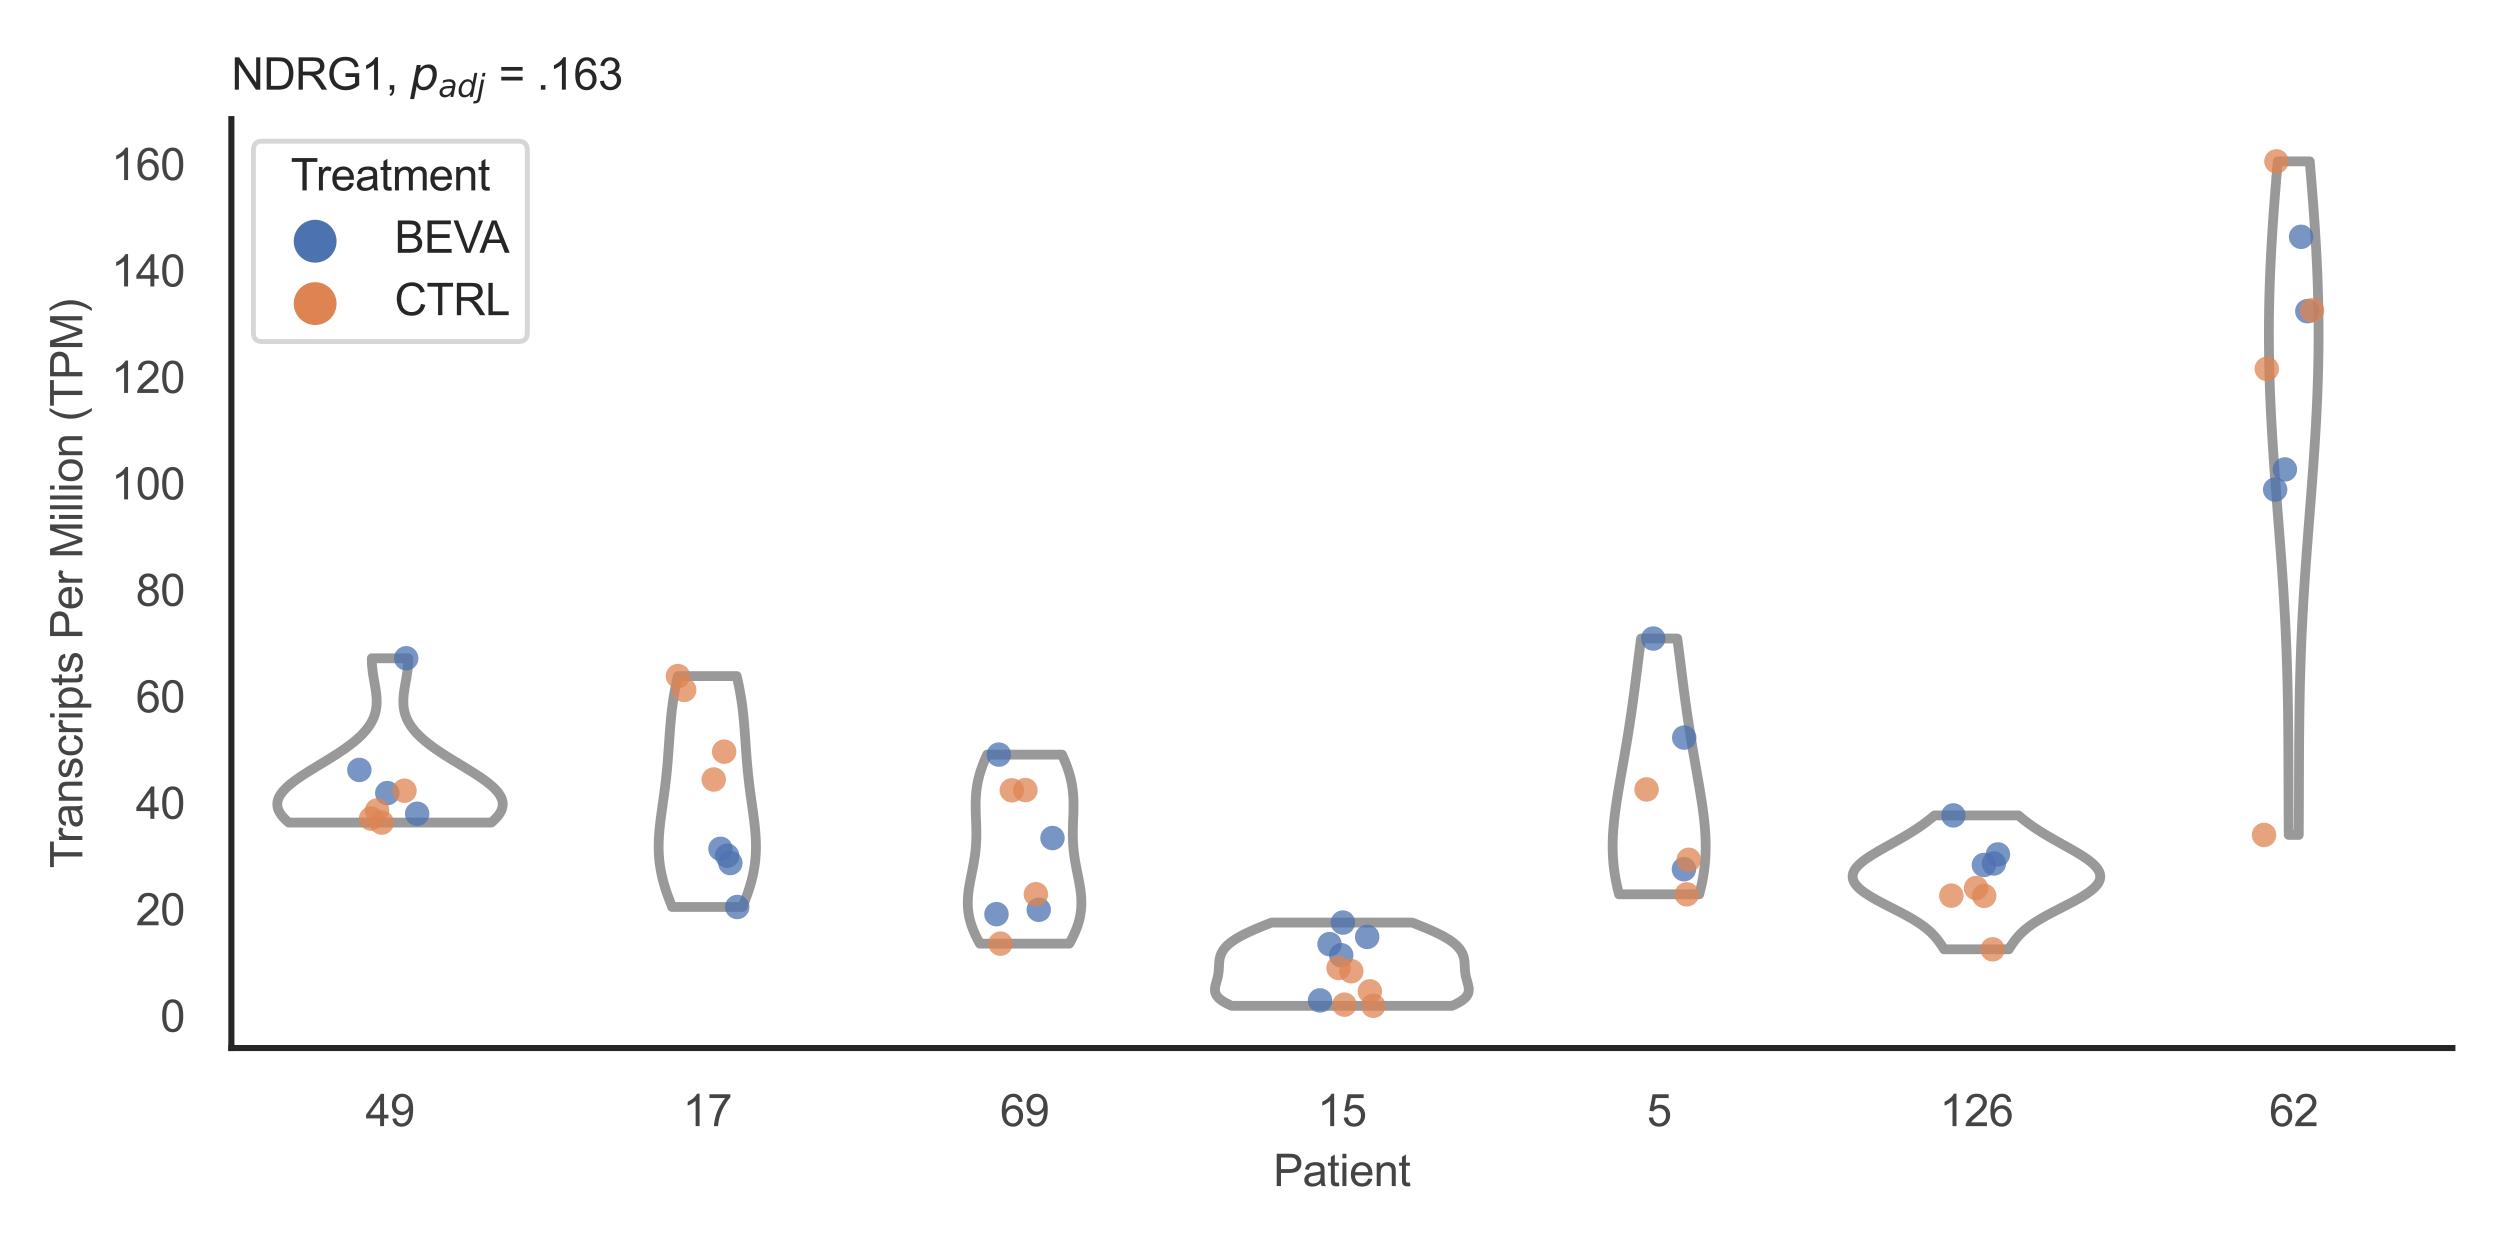 <?xml version="1.0" encoding="utf-8" standalone="no"?>
<!DOCTYPE svg PUBLIC "-//W3C//DTD SVG 1.1//EN"
  "http://www.w3.org/Graphics/SVG/1.1/DTD/svg11.dtd">
<svg xmlns:xlink="http://www.w3.org/1999/xlink" width="510.236pt" height="255.118pt" viewBox="0 0 510.236 255.118" xmlns="http://www.w3.org/2000/svg" version="1.1">
 <defs>
  <style type="text/css">*{stroke-linejoin: round; stroke-linecap: butt}</style>
 </defs>
 <g id="figure_1">
  <g id="patch_1">
   <path d="M 0 255.118 
L 510.236 255.118 
L 510.236 0 
L 0 0 
z
" style="fill: #ffffff"/>
  </g>
  <g id="axes_1">
   <g id="patch_2">
    <path d="M 47.22 213.898 
L 500.516 213.898 
L 500.516 24.32 
L 47.22 24.32 
z
" style="fill: #ffffff"/>
   </g>
   <g id="matplotlib.axis_1">
    <g id="xtick_1">
     <g id="text_1">
      <!-- 49 -->
      <g style="fill: #444444" transform="translate(74.593 229.84)scale(0.09 -0.09)">
       <defs>
        <path id="ArialMT-34" d="M 2069 0 
L 2069 1097 
L 81 1097 
L 81 1613 
L 2172 4581 
L 2631 4581 
L 2631 1613 
L 3250 1613 
L 3250 1097 
L 2631 1097 
L 2631 0 
L 2069 0 
z
M 2069 1613 
L 2069 3678 
L 634 1613 
L 2069 1613 
z
" transform="scale(0.016)"/>
        <path id="ArialMT-39" d="M 350 1059 
L 891 1109 
Q 959 728 1153 556 
Q 1347 384 1650 384 
Q 1909 384 2104 503 
Q 2300 622 2425 820 
Q 2550 1019 2634 1356 
Q 2719 1694 2719 2044 
Q 2719 2081 2716 2156 
Q 2547 1888 2255 1720 
Q 1963 1553 1622 1553 
Q 1053 1553 659 1965 
Q 266 2378 266 3053 
Q 266 3750 677 4175 
Q 1088 4600 1706 4600 
Q 2153 4600 2523 4359 
Q 2894 4119 3086 3673 
Q 3278 3228 3278 2384 
Q 3278 1506 3087 986 
Q 2897 466 2520 194 
Q 2144 -78 1638 -78 
Q 1100 -78 759 220 
Q 419 519 350 1059 
z
M 2653 3081 
Q 2653 3566 2395 3850 
Q 2138 4134 1775 4134 
Q 1400 4134 1122 3828 
Q 844 3522 844 3034 
Q 844 2597 1108 2323 
Q 1372 2050 1759 2050 
Q 2150 2050 2401 2323 
Q 2653 2597 2653 3081 
z
" transform="scale(0.016)"/>
       </defs>
       <use xlink:href="#ArialMT-34"/>
       <use xlink:href="#ArialMT-39" x="55.615"/>
      </g>
     </g>
    </g>
    <g id="xtick_2">
     <g id="text_2">
      <!-- 17 -->
      <g style="fill: #444444" transform="translate(139.35 229.84)scale(0.09 -0.09)">
       <defs>
        <path id="ArialMT-31" d="M 2384 0 
L 1822 0 
L 1822 3584 
Q 1619 3391 1289 3197 
Q 959 3003 697 2906 
L 697 3450 
Q 1169 3672 1522 3987 
Q 1875 4303 2022 4600 
L 2384 4600 
L 2384 0 
z
" transform="scale(0.016)"/>
        <path id="ArialMT-37" d="M 303 3981 
L 303 4522 
L 3269 4522 
L 3269 4084 
Q 2831 3619 2401 2847 
Q 1972 2075 1738 1259 
Q 1569 684 1522 0 
L 944 0 
Q 953 541 1156 1306 
Q 1359 2072 1739 2783 
Q 2119 3494 2547 3981 
L 303 3981 
z
" transform="scale(0.016)"/>
       </defs>
       <use xlink:href="#ArialMT-31"/>
       <use xlink:href="#ArialMT-37" x="55.615"/>
      </g>
     </g>
    </g>
    <g id="xtick_3">
     <g id="text_3">
      <!-- 69 -->
      <g style="fill: #444444" transform="translate(204.107 229.84)scale(0.09 -0.09)">
       <defs>
        <path id="ArialMT-36" d="M 3184 3459 
L 2625 3416 
Q 2550 3747 2413 3897 
Q 2184 4138 1850 4138 
Q 1581 4138 1378 3988 
Q 1113 3794 959 3422 
Q 806 3050 800 2363 
Q 1003 2672 1297 2822 
Q 1591 2972 1913 2972 
Q 2475 2972 2870 2558 
Q 3266 2144 3266 1488 
Q 3266 1056 3080 686 
Q 2894 316 2569 119 
Q 2244 -78 1831 -78 
Q 1128 -78 684 439 
Q 241 956 241 2144 
Q 241 3472 731 4075 
Q 1159 4600 1884 4600 
Q 2425 4600 2770 4297 
Q 3116 3994 3184 3459 
z
M 888 1484 
Q 888 1194 1011 928 
Q 1134 663 1356 523 
Q 1578 384 1822 384 
Q 2178 384 2434 671 
Q 2691 959 2691 1453 
Q 2691 1928 2437 2201 
Q 2184 2475 1800 2475 
Q 1419 2475 1153 2201 
Q 888 1928 888 1484 
z
" transform="scale(0.016)"/>
       </defs>
       <use xlink:href="#ArialMT-36"/>
       <use xlink:href="#ArialMT-39" x="55.615"/>
      </g>
     </g>
    </g>
    <g id="xtick_4">
     <g id="text_4">
      <!-- 15 -->
      <g style="fill: #444444" transform="translate(268.863 229.84)scale(0.09 -0.09)">
       <defs>
        <path id="ArialMT-35" d="M 266 1200 
L 856 1250 
Q 922 819 1161 601 
Q 1400 384 1738 384 
Q 2144 384 2425 690 
Q 2706 997 2706 1503 
Q 2706 1984 2436 2262 
Q 2166 2541 1728 2541 
Q 1456 2541 1237 2417 
Q 1019 2294 894 2097 
L 366 2166 
L 809 4519 
L 3088 4519 
L 3088 3981 
L 1259 3981 
L 1013 2750 
Q 1425 3038 1878 3038 
Q 2478 3038 2890 2622 
Q 3303 2206 3303 1553 
Q 3303 931 2941 478 
Q 2500 -78 1738 -78 
Q 1113 -78 717 272 
Q 322 622 266 1200 
z
" transform="scale(0.016)"/>
       </defs>
       <use xlink:href="#ArialMT-31"/>
       <use xlink:href="#ArialMT-35" x="55.615"/>
      </g>
     </g>
    </g>
    <g id="xtick_5">
     <g id="text_5">
      <!-- 5 -->
      <g style="fill: #444444" transform="translate(336.122 229.84)scale(0.09 -0.09)">
       <use xlink:href="#ArialMT-35"/>
      </g>
     </g>
    </g>
    <g id="xtick_6">
     <g id="text_6">
      <!-- 126 -->
      <g style="fill: #444444" transform="translate(395.874 229.84)scale(0.09 -0.09)">
       <defs>
        <path id="ArialMT-32" d="M 3222 541 
L 3222 0 
L 194 0 
Q 188 203 259 391 
Q 375 700 629 1000 
Q 884 1300 1366 1694 
Q 2113 2306 2375 2664 
Q 2638 3022 2638 3341 
Q 2638 3675 2398 3904 
Q 2159 4134 1775 4134 
Q 1369 4134 1125 3890 
Q 881 3647 878 3216 
L 300 3275 
Q 359 3922 746 4261 
Q 1134 4600 1788 4600 
Q 2447 4600 2831 4234 
Q 3216 3869 3216 3328 
Q 3216 3053 3103 2787 
Q 2991 2522 2730 2228 
Q 2469 1934 1863 1422 
Q 1356 997 1212 845 
Q 1069 694 975 541 
L 3222 541 
z
" transform="scale(0.016)"/>
       </defs>
       <use xlink:href="#ArialMT-31"/>
       <use xlink:href="#ArialMT-32" x="55.615"/>
       <use xlink:href="#ArialMT-36" x="111.23"/>
      </g>
     </g>
    </g>
    <g id="xtick_7">
     <g id="text_7">
      <!-- 62 -->
      <g style="fill: #444444" transform="translate(463.133 229.84)scale(0.09 -0.09)">
       <use xlink:href="#ArialMT-36"/>
       <use xlink:href="#ArialMT-32" x="55.615"/>
      </g>
     </g>
    </g>
    <g id="text_8">
     <!-- Patient -->
     <g style="fill: #444444" transform="translate(259.859 242.071)scale(0.09 -0.09)">
      <defs>
       <path id="ArialMT-50" d="M 494 0 
L 494 4581 
L 2222 4581 
Q 2678 4581 2919 4538 
Q 3256 4481 3484 4323 
Q 3713 4166 3852 3881 
Q 3991 3597 3991 3256 
Q 3991 2672 3619 2267 
Q 3247 1863 2275 1863 
L 1100 1863 
L 1100 0 
L 494 0 
z
M 1100 2403 
L 2284 2403 
Q 2872 2403 3119 2622 
Q 3366 2841 3366 3238 
Q 3366 3525 3220 3729 
Q 3075 3934 2838 4000 
Q 2684 4041 2272 4041 
L 1100 4041 
L 1100 2403 
z
" transform="scale(0.016)"/>
       <path id="ArialMT-61" d="M 2588 409 
Q 2275 144 1986 34 
Q 1697 -75 1366 -75 
Q 819 -75 525 192 
Q 231 459 231 875 
Q 231 1119 342 1320 
Q 453 1522 633 1644 
Q 813 1766 1038 1828 
Q 1203 1872 1538 1913 
Q 2219 1994 2541 2106 
Q 2544 2222 2544 2253 
Q 2544 2597 2384 2738 
Q 2169 2928 1744 2928 
Q 1347 2928 1158 2789 
Q 969 2650 878 2297 
L 328 2372 
Q 403 2725 575 2942 
Q 747 3159 1072 3276 
Q 1397 3394 1825 3394 
Q 2250 3394 2515 3294 
Q 2781 3194 2906 3042 
Q 3031 2891 3081 2659 
Q 3109 2516 3109 2141 
L 3109 1391 
Q 3109 606 3145 398 
Q 3181 191 3288 0 
L 2700 0 
Q 2613 175 2588 409 
z
M 2541 1666 
Q 2234 1541 1622 1453 
Q 1275 1403 1131 1340 
Q 988 1278 909 1158 
Q 831 1038 831 891 
Q 831 666 1001 516 
Q 1172 366 1500 366 
Q 1825 366 2078 508 
Q 2331 650 2450 897 
Q 2541 1088 2541 1459 
L 2541 1666 
z
" transform="scale(0.016)"/>
       <path id="ArialMT-74" d="M 1650 503 
L 1731 6 
Q 1494 -44 1306 -44 
Q 1000 -44 831 53 
Q 663 150 594 308 
Q 525 466 525 972 
L 525 2881 
L 113 2881 
L 113 3319 
L 525 3319 
L 525 4141 
L 1084 4478 
L 1084 3319 
L 1650 3319 
L 1650 2881 
L 1084 2881 
L 1084 941 
Q 1084 700 1114 631 
Q 1144 563 1211 522 
Q 1278 481 1403 481 
Q 1497 481 1650 503 
z
" transform="scale(0.016)"/>
       <path id="ArialMT-69" d="M 425 3934 
L 425 4581 
L 988 4581 
L 988 3934 
L 425 3934 
z
M 425 0 
L 425 3319 
L 988 3319 
L 988 0 
L 425 0 
z
" transform="scale(0.016)"/>
       <path id="ArialMT-65" d="M 2694 1069 
L 3275 997 
Q 3138 488 2766 206 
Q 2394 -75 1816 -75 
Q 1088 -75 661 373 
Q 234 822 234 1631 
Q 234 2469 665 2931 
Q 1097 3394 1784 3394 
Q 2450 3394 2872 2941 
Q 3294 2488 3294 1666 
Q 3294 1616 3291 1516 
L 816 1516 
Q 847 969 1125 678 
Q 1403 388 1819 388 
Q 2128 388 2347 550 
Q 2566 713 2694 1069 
z
M 847 1978 
L 2700 1978 
Q 2663 2397 2488 2606 
Q 2219 2931 1791 2931 
Q 1403 2931 1139 2672 
Q 875 2413 847 1978 
z
" transform="scale(0.016)"/>
       <path id="ArialMT-6e" d="M 422 0 
L 422 3319 
L 928 3319 
L 928 2847 
Q 1294 3394 1984 3394 
Q 2284 3394 2536 3286 
Q 2788 3178 2913 3003 
Q 3038 2828 3088 2588 
Q 3119 2431 3119 2041 
L 3119 0 
L 2556 0 
L 2556 2019 
Q 2556 2363 2490 2533 
Q 2425 2703 2258 2804 
Q 2091 2906 1866 2906 
Q 1506 2906 1245 2678 
Q 984 2450 984 1813 
L 984 0 
L 422 0 
z
" transform="scale(0.016)"/>
      </defs>
      <use xlink:href="#ArialMT-50"/>
      <use xlink:href="#ArialMT-61" x="66.699"/>
      <use xlink:href="#ArialMT-74" x="122.314"/>
      <use xlink:href="#ArialMT-69" x="150.098"/>
      <use xlink:href="#ArialMT-65" x="172.314"/>
      <use xlink:href="#ArialMT-6e" x="227.93"/>
      <use xlink:href="#ArialMT-74" x="283.545"/>
     </g>
    </g>
   </g>
   <g id="matplotlib.axis_2">
    <g id="ytick_1">
     <g id="text_9">
      <!-- 0 -->
      <g style="fill: #444444" transform="translate(32.715 210.571)scale(0.09 -0.09)">
       <defs>
        <path id="ArialMT-30" d="M 266 2259 
Q 266 3072 433 3567 
Q 600 4063 929 4331 
Q 1259 4600 1759 4600 
Q 2128 4600 2406 4451 
Q 2684 4303 2865 4023 
Q 3047 3744 3150 3342 
Q 3253 2941 3253 2259 
Q 3253 1453 3087 958 
Q 2922 463 2592 192 
Q 2263 -78 1759 -78 
Q 1097 -78 719 397 
Q 266 969 266 2259 
z
M 844 2259 
Q 844 1131 1108 757 
Q 1372 384 1759 384 
Q 2147 384 2411 759 
Q 2675 1134 2675 2259 
Q 2675 3391 2411 3762 
Q 2147 4134 1753 4134 
Q 1366 4134 1134 3806 
Q 844 3388 844 2259 
z
" transform="scale(0.016)"/>
       </defs>
       <use xlink:href="#ArialMT-30"/>
      </g>
     </g>
    </g>
    <g id="ytick_2">
     <g id="text_10">
      <!-- 20 -->
      <g style="fill: #444444" transform="translate(27.71 188.843)scale(0.09 -0.09)">
       <use xlink:href="#ArialMT-32"/>
       <use xlink:href="#ArialMT-30" x="55.615"/>
      </g>
     </g>
    </g>
    <g id="ytick_3">
     <g id="text_11">
      <!-- 40 -->
      <g style="fill: #444444" transform="translate(27.71 167.114)scale(0.09 -0.09)">
       <use xlink:href="#ArialMT-34"/>
       <use xlink:href="#ArialMT-30" x="55.615"/>
      </g>
     </g>
    </g>
    <g id="ytick_4">
     <g id="text_12">
      <!-- 60 -->
      <g style="fill: #444444" transform="translate(27.71 145.386)scale(0.09 -0.09)">
       <use xlink:href="#ArialMT-36"/>
       <use xlink:href="#ArialMT-30" x="55.615"/>
      </g>
     </g>
    </g>
    <g id="ytick_5">
     <g id="text_13">
      <!-- 80 -->
      <g style="fill: #444444" transform="translate(27.71 123.657)scale(0.09 -0.09)">
       <defs>
        <path id="ArialMT-38" d="M 1131 2484 
Q 781 2613 612 2850 
Q 444 3088 444 3419 
Q 444 3919 803 4259 
Q 1163 4600 1759 4600 
Q 2359 4600 2725 4251 
Q 3091 3903 3091 3403 
Q 3091 3084 2923 2848 
Q 2756 2613 2416 2484 
Q 2838 2347 3058 2040 
Q 3278 1734 3278 1309 
Q 3278 722 2862 322 
Q 2447 -78 1769 -78 
Q 1091 -78 675 323 
Q 259 725 259 1325 
Q 259 1772 486 2073 
Q 713 2375 1131 2484 
z
M 1019 3438 
Q 1019 3113 1228 2906 
Q 1438 2700 1772 2700 
Q 2097 2700 2305 2904 
Q 2513 3109 2513 3406 
Q 2513 3716 2298 3927 
Q 2084 4138 1766 4138 
Q 1444 4138 1231 3931 
Q 1019 3725 1019 3438 
z
M 838 1322 
Q 838 1081 952 856 
Q 1066 631 1291 507 
Q 1516 384 1775 384 
Q 2178 384 2440 643 
Q 2703 903 2703 1303 
Q 2703 1709 2433 1975 
Q 2163 2241 1756 2241 
Q 1359 2241 1098 1978 
Q 838 1716 838 1322 
z
" transform="scale(0.016)"/>
       </defs>
       <use xlink:href="#ArialMT-38"/>
       <use xlink:href="#ArialMT-30" x="55.615"/>
      </g>
     </g>
    </g>
    <g id="ytick_6">
     <g id="text_14">
      <!-- 100 -->
      <g style="fill: #444444" transform="translate(22.705 101.929)scale(0.09 -0.09)">
       <use xlink:href="#ArialMT-31"/>
       <use xlink:href="#ArialMT-30" x="55.615"/>
       <use xlink:href="#ArialMT-30" x="111.23"/>
      </g>
     </g>
    </g>
    <g id="ytick_7">
     <g id="text_15">
      <!-- 120 -->
      <g style="fill: #444444" transform="translate(22.705 80.2)scale(0.09 -0.09)">
       <use xlink:href="#ArialMT-31"/>
       <use xlink:href="#ArialMT-32" x="55.615"/>
       <use xlink:href="#ArialMT-30" x="111.23"/>
      </g>
     </g>
    </g>
    <g id="ytick_8">
     <g id="text_16">
      <!-- 140 -->
      <g style="fill: #444444" transform="translate(22.705 58.472)scale(0.09 -0.09)">
       <use xlink:href="#ArialMT-31"/>
       <use xlink:href="#ArialMT-34" x="55.615"/>
       <use xlink:href="#ArialMT-30" x="111.23"/>
      </g>
     </g>
    </g>
    <g id="ytick_9">
     <g id="text_17">
      <!-- 160 -->
      <g style="fill: #444444" transform="translate(22.705 36.744)scale(0.09 -0.09)">
       <use xlink:href="#ArialMT-31"/>
       <use xlink:href="#ArialMT-36" x="55.615"/>
       <use xlink:href="#ArialMT-30" x="111.23"/>
      </g>
     </g>
    </g>
    <g id="text_18">
     <!-- Transcripts Per Million (TPM) -->
     <g style="fill: #444444" transform="translate(16.811 177.194)rotate(-90)scale(0.09 -0.09)">
      <defs>
       <path id="ArialMT-54" d="M 1659 0 
L 1659 4041 
L 150 4041 
L 150 4581 
L 3781 4581 
L 3781 4041 
L 2266 4041 
L 2266 0 
L 1659 0 
z
" transform="scale(0.016)"/>
       <path id="ArialMT-72" d="M 416 0 
L 416 3319 
L 922 3319 
L 922 2816 
Q 1116 3169 1280 3281 
Q 1444 3394 1641 3394 
Q 1925 3394 2219 3213 
L 2025 2691 
Q 1819 2813 1613 2813 
Q 1428 2813 1281 2702 
Q 1134 2591 1072 2394 
Q 978 2094 978 1738 
L 978 0 
L 416 0 
z
" transform="scale(0.016)"/>
       <path id="ArialMT-73" d="M 197 991 
L 753 1078 
Q 800 744 1014 566 
Q 1228 388 1613 388 
Q 2000 388 2187 545 
Q 2375 703 2375 916 
Q 2375 1106 2209 1216 
Q 2094 1291 1634 1406 
Q 1016 1563 777 1677 
Q 538 1791 414 1992 
Q 291 2194 291 2438 
Q 291 2659 392 2848 
Q 494 3038 669 3163 
Q 800 3259 1026 3326 
Q 1253 3394 1513 3394 
Q 1903 3394 2198 3281 
Q 2494 3169 2634 2976 
Q 2775 2784 2828 2463 
L 2278 2388 
Q 2241 2644 2061 2787 
Q 1881 2931 1553 2931 
Q 1166 2931 1000 2803 
Q 834 2675 834 2503 
Q 834 2394 903 2306 
Q 972 2216 1119 2156 
Q 1203 2125 1616 2013 
Q 2213 1853 2448 1751 
Q 2684 1650 2818 1456 
Q 2953 1263 2953 975 
Q 2953 694 2789 445 
Q 2625 197 2315 61 
Q 2006 -75 1616 -75 
Q 969 -75 630 194 
Q 291 463 197 991 
z
" transform="scale(0.016)"/>
       <path id="ArialMT-63" d="M 2588 1216 
L 3141 1144 
Q 3050 572 2676 248 
Q 2303 -75 1759 -75 
Q 1078 -75 664 370 
Q 250 816 250 1647 
Q 250 2184 428 2587 
Q 606 2991 970 3192 
Q 1334 3394 1763 3394 
Q 2303 3394 2647 3120 
Q 2991 2847 3088 2344 
L 2541 2259 
Q 2463 2594 2264 2762 
Q 2066 2931 1784 2931 
Q 1359 2931 1093 2626 
Q 828 2322 828 1663 
Q 828 994 1084 691 
Q 1341 388 1753 388 
Q 2084 388 2306 591 
Q 2528 794 2588 1216 
z
" transform="scale(0.016)"/>
       <path id="ArialMT-70" d="M 422 -1272 
L 422 3319 
L 934 3319 
L 934 2888 
Q 1116 3141 1344 3267 
Q 1572 3394 1897 3394 
Q 2322 3394 2647 3175 
Q 2972 2956 3137 2557 
Q 3303 2159 3303 1684 
Q 3303 1175 3120 767 
Q 2938 359 2589 142 
Q 2241 -75 1856 -75 
Q 1575 -75 1351 44 
Q 1128 163 984 344 
L 984 -1272 
L 422 -1272 
z
M 931 1641 
Q 931 1000 1190 694 
Q 1450 388 1819 388 
Q 2194 388 2461 705 
Q 2728 1022 2728 1688 
Q 2728 2322 2467 2637 
Q 2206 2953 1844 2953 
Q 1484 2953 1207 2617 
Q 931 2281 931 1641 
z
" transform="scale(0.016)"/>
       <path id="ArialMT-20" transform="scale(0.016)"/>
       <path id="ArialMT-4d" d="M 475 0 
L 475 4581 
L 1388 4581 
L 2472 1338 
Q 2622 884 2691 659 
Q 2769 909 2934 1394 
L 4031 4581 
L 4847 4581 
L 4847 0 
L 4263 0 
L 4263 3834 
L 2931 0 
L 2384 0 
L 1059 3900 
L 1059 0 
L 475 0 
z
" transform="scale(0.016)"/>
       <path id="ArialMT-6c" d="M 409 0 
L 409 4581 
L 972 4581 
L 972 0 
L 409 0 
z
" transform="scale(0.016)"/>
       <path id="ArialMT-6f" d="M 213 1659 
Q 213 2581 725 3025 
Q 1153 3394 1769 3394 
Q 2453 3394 2887 2945 
Q 3322 2497 3322 1706 
Q 3322 1066 3130 698 
Q 2938 331 2570 128 
Q 2203 -75 1769 -75 
Q 1072 -75 642 372 
Q 213 819 213 1659 
z
M 791 1659 
Q 791 1022 1069 705 
Q 1347 388 1769 388 
Q 2188 388 2466 706 
Q 2744 1025 2744 1678 
Q 2744 2294 2464 2611 
Q 2184 2928 1769 2928 
Q 1347 2928 1069 2612 
Q 791 2297 791 1659 
z
" transform="scale(0.016)"/>
       <path id="ArialMT-28" d="M 1497 -1347 
Q 1031 -759 709 28 
Q 388 816 388 1659 
Q 388 2403 628 3084 
Q 909 3875 1497 4659 
L 1900 4659 
Q 1522 4009 1400 3731 
Q 1209 3300 1100 2831 
Q 966 2247 966 1656 
Q 966 153 1900 -1347 
L 1497 -1347 
z
" transform="scale(0.016)"/>
       <path id="ArialMT-29" d="M 791 -1347 
L 388 -1347 
Q 1322 153 1322 1656 
Q 1322 2244 1188 2822 
Q 1081 3291 891 3722 
Q 769 4003 388 4659 
L 791 4659 
Q 1378 3875 1659 3084 
Q 1900 2403 1900 1659 
Q 1900 816 1576 28 
Q 1253 -759 791 -1347 
z
" transform="scale(0.016)"/>
      </defs>
      <use xlink:href="#ArialMT-54"/>
      <use xlink:href="#ArialMT-72" x="57.334"/>
      <use xlink:href="#ArialMT-61" x="90.635"/>
      <use xlink:href="#ArialMT-6e" x="146.25"/>
      <use xlink:href="#ArialMT-73" x="201.865"/>
      <use xlink:href="#ArialMT-63" x="251.865"/>
      <use xlink:href="#ArialMT-72" x="301.865"/>
      <use xlink:href="#ArialMT-69" x="335.166"/>
      <use xlink:href="#ArialMT-70" x="357.383"/>
      <use xlink:href="#ArialMT-74" x="412.998"/>
      <use xlink:href="#ArialMT-73" x="440.781"/>
      <use xlink:href="#ArialMT-20" x="490.781"/>
      <use xlink:href="#ArialMT-50" x="518.564"/>
      <use xlink:href="#ArialMT-65" x="585.264"/>
      <use xlink:href="#ArialMT-72" x="640.879"/>
      <use xlink:href="#ArialMT-20" x="674.18"/>
      <use xlink:href="#ArialMT-4d" x="701.963"/>
      <use xlink:href="#ArialMT-69" x="785.264"/>
      <use xlink:href="#ArialMT-6c" x="807.48"/>
      <use xlink:href="#ArialMT-6c" x="829.697"/>
      <use xlink:href="#ArialMT-69" x="851.914"/>
      <use xlink:href="#ArialMT-6f" x="874.131"/>
      <use xlink:href="#ArialMT-6e" x="929.746"/>
      <use xlink:href="#ArialMT-20" x="985.361"/>
      <use xlink:href="#ArialMT-28" x="1013.145"/>
      <use xlink:href="#ArialMT-54" x="1046.445"/>
      <use xlink:href="#ArialMT-50" x="1107.529"/>
      <use xlink:href="#ArialMT-4d" x="1174.229"/>
      <use xlink:href="#ArialMT-29" x="1257.529"/>
     </g>
    </g>
   </g>
   <g id="PolyCollection_1">
    <defs>
     <path id="m87a37a3332" d="M 100.262 -87.231 
L 58.934 -87.231 
L 58.546 -87.57 
L 58.188 -87.909 
L 57.864 -88.248 
L 57.574 -88.586 
L 57.319 -88.925 
L 57.102 -89.264 
L 56.922 -89.603 
L 56.78 -89.941 
L 56.678 -90.28 
L 56.616 -90.619 
L 56.593 -90.958 
L 56.609 -91.296 
L 56.665 -91.635 
L 56.76 -91.974 
L 56.893 -92.313 
L 57.064 -92.651 
L 57.271 -92.99 
L 57.513 -93.329 
L 57.789 -93.668 
L 58.098 -94.006 
L 58.437 -94.345 
L 58.805 -94.684 
L 59.201 -95.023 
L 59.621 -95.361 
L 60.065 -95.7 
L 60.531 -96.039 
L 61.015 -96.378 
L 61.516 -96.716 
L 62.031 -97.055 
L 62.56 -97.394 
L 63.098 -97.733 
L 63.645 -98.071 
L 64.197 -98.41 
L 64.754 -98.749 
L 65.312 -99.088 
L 65.871 -99.426 
L 66.427 -99.765 
L 66.98 -100.104 
L 67.527 -100.443 
L 68.067 -100.781 
L 68.598 -101.12 
L 69.119 -101.459 
L 69.628 -101.798 
L 70.125 -102.136 
L 70.607 -102.475 
L 71.075 -102.814 
L 71.527 -103.153 
L 71.962 -103.491 
L 72.38 -103.83 
L 72.78 -104.169 
L 73.161 -104.508 
L 73.523 -104.847 
L 73.866 -105.185 
L 74.19 -105.524 
L 74.493 -105.863 
L 74.778 -106.202 
L 75.042 -106.54 
L 75.287 -106.879 
L 75.513 -107.218 
L 75.719 -107.557 
L 75.906 -107.895 
L 76.076 -108.234 
L 76.227 -108.573 
L 76.36 -108.912 
L 76.477 -109.25 
L 76.577 -109.589 
L 76.661 -109.928 
L 76.73 -110.267 
L 76.785 -110.605 
L 76.826 -110.944 
L 76.855 -111.283 
L 76.871 -111.622 
L 76.876 -111.96 
L 76.871 -112.299 
L 76.856 -112.638 
L 76.832 -112.977 
L 76.801 -113.315 
L 76.763 -113.654 
L 76.72 -113.993 
L 76.671 -114.332 
L 76.618 -114.67 
L 76.563 -115.009 
L 76.505 -115.348 
L 76.445 -115.687 
L 76.385 -116.025 
L 76.326 -116.364 
L 76.267 -116.703 
L 76.211 -117.042 
L 76.157 -117.38 
L 76.106 -117.719 
L 76.06 -118.058 
L 76.017 -118.397 
L 75.98 -118.735 
L 75.949 -119.074 
L 75.924 -119.413 
L 75.904 -119.752 
L 75.892 -120.09 
L 75.887 -120.429 
L 75.888 -120.768 
L 83.308 -120.768 
L 83.308 -120.768 
L 83.31 -120.429 
L 83.305 -120.09 
L 83.292 -119.752 
L 83.273 -119.413 
L 83.248 -119.074 
L 83.216 -118.735 
L 83.179 -118.397 
L 83.137 -118.058 
L 83.09 -117.719 
L 83.04 -117.38 
L 82.986 -117.042 
L 82.929 -116.703 
L 82.871 -116.364 
L 82.811 -116.025 
L 82.751 -115.687 
L 82.692 -115.348 
L 82.634 -115.009 
L 82.578 -114.67 
L 82.525 -114.332 
L 82.477 -113.993 
L 82.433 -113.654 
L 82.395 -113.315 
L 82.364 -112.977 
L 82.341 -112.638 
L 82.326 -112.299 
L 82.321 -111.96 
L 82.326 -111.622 
L 82.342 -111.283 
L 82.37 -110.944 
L 82.411 -110.605 
L 82.466 -110.267 
L 82.536 -109.928 
L 82.62 -109.589 
L 82.72 -109.25 
L 82.836 -108.912 
L 82.97 -108.573 
L 83.121 -108.234 
L 83.29 -107.895 
L 83.478 -107.557 
L 83.684 -107.218 
L 83.91 -106.879 
L 84.155 -106.54 
L 84.419 -106.202 
L 84.703 -105.863 
L 85.007 -105.524 
L 85.331 -105.185 
L 85.674 -104.847 
L 86.036 -104.508 
L 86.417 -104.169 
L 86.817 -103.83 
L 87.235 -103.491 
L 87.67 -103.153 
L 88.122 -102.814 
L 88.589 -102.475 
L 89.072 -102.136 
L 89.569 -101.798 
L 90.078 -101.459 
L 90.599 -101.12 
L 91.13 -100.781 
L 91.67 -100.443 
L 92.217 -100.104 
L 92.769 -99.765 
L 93.326 -99.426 
L 93.884 -99.088 
L 94.443 -98.749 
L 94.999 -98.41 
L 95.552 -98.071 
L 96.098 -97.733 
L 96.637 -97.394 
L 97.165 -97.055 
L 97.681 -96.716 
L 98.182 -96.378 
L 98.666 -96.039 
L 99.131 -95.7 
L 99.575 -95.361 
L 99.996 -95.023 
L 100.391 -94.684 
L 100.76 -94.345 
L 101.099 -94.006 
L 101.407 -93.668 
L 101.684 -93.329 
L 101.926 -92.99 
L 102.133 -92.651 
L 102.303 -92.313 
L 102.436 -91.974 
L 102.531 -91.635 
L 102.587 -91.296 
L 102.604 -90.958 
L 102.581 -90.619 
L 102.518 -90.28 
L 102.416 -89.941 
L 102.275 -89.603 
L 102.095 -89.264 
L 101.877 -88.925 
L 101.623 -88.586 
L 101.333 -88.248 
L 101.008 -87.909 
L 100.651 -87.57 
L 100.262 -87.231 
z
" style="stroke: #999999; stroke-width: 2"/>
    </defs>
    <g clip-path="url(#p3724dc6840)">
     <use xlink:href="#m87a37a3332" x="0" y="255.118" style="fill: #ffffff; stroke: #999999; stroke-width: 2"/>
    </g>
   </g>
   <g id="PolyCollection_2">
    <defs>
     <path id="m3d016a88bf" d="M 151.526 -70.005 
L 137.184 -70.005 
L 136.992 -70.481 
L 136.803 -70.957 
L 136.619 -71.433 
L 136.44 -71.909 
L 136.266 -72.385 
L 136.098 -72.861 
L 135.937 -73.337 
L 135.783 -73.813 
L 135.636 -74.289 
L 135.496 -74.765 
L 135.365 -75.242 
L 135.241 -75.718 
L 135.126 -76.194 
L 135.019 -76.67 
L 134.922 -77.146 
L 134.833 -77.622 
L 134.753 -78.098 
L 134.682 -78.574 
L 134.62 -79.05 
L 134.567 -79.526 
L 134.522 -80.002 
L 134.487 -80.478 
L 134.46 -80.954 
L 134.441 -81.43 
L 134.43 -81.907 
L 134.427 -82.383 
L 134.432 -82.859 
L 134.443 -83.335 
L 134.462 -83.811 
L 134.486 -84.287 
L 134.517 -84.763 
L 134.553 -85.239 
L 134.594 -85.715 
L 134.639 -86.191 
L 134.689 -86.667 
L 134.742 -87.143 
L 134.799 -87.619 
L 134.858 -88.095 
L 134.92 -88.572 
L 134.984 -89.048 
L 135.049 -89.524 
L 135.115 -90 
L 135.182 -90.476 
L 135.249 -90.952 
L 135.316 -91.428 
L 135.383 -91.904 
L 135.449 -92.38 
L 135.515 -92.856 
L 135.579 -93.332 
L 135.642 -93.808 
L 135.703 -94.284 
L 135.763 -94.76 
L 135.821 -95.237 
L 135.877 -95.713 
L 135.932 -96.189 
L 135.984 -96.665 
L 136.034 -97.141 
L 136.082 -97.617 
L 136.129 -98.093 
L 136.173 -98.569 
L 136.216 -99.045 
L 136.257 -99.521 
L 136.296 -99.997 
L 136.334 -100.473 
L 136.37 -100.949 
L 136.406 -101.425 
L 136.44 -101.902 
L 136.474 -102.378 
L 136.507 -102.854 
L 136.54 -103.33 
L 136.573 -103.806 
L 136.606 -104.282 
L 136.639 -104.758 
L 136.673 -105.234 
L 136.707 -105.71 
L 136.743 -106.186 
L 136.781 -106.662 
L 136.819 -107.138 
L 136.86 -107.614 
L 136.903 -108.09 
L 136.948 -108.567 
L 136.996 -109.043 
L 137.046 -109.519 
L 137.1 -109.995 
L 137.156 -110.471 
L 137.216 -110.947 
L 137.28 -111.423 
L 137.347 -111.899 
L 137.418 -112.375 
L 137.494 -112.851 
L 137.573 -113.327 
L 137.656 -113.803 
L 137.743 -114.279 
L 137.835 -114.755 
L 137.931 -115.232 
L 138.031 -115.708 
L 138.135 -116.184 
L 138.243 -116.66 
L 138.356 -117.136 
L 150.354 -117.136 
L 150.354 -117.136 
L 150.466 -116.66 
L 150.575 -116.184 
L 150.679 -115.708 
L 150.779 -115.232 
L 150.875 -114.755 
L 150.966 -114.279 
L 151.054 -113.803 
L 151.137 -113.327 
L 151.216 -112.851 
L 151.291 -112.375 
L 151.363 -111.899 
L 151.43 -111.423 
L 151.493 -110.947 
L 151.554 -110.471 
L 151.61 -109.995 
L 151.664 -109.519 
L 151.714 -109.043 
L 151.762 -108.567 
L 151.807 -108.09 
L 151.85 -107.614 
L 151.89 -107.138 
L 151.929 -106.662 
L 151.967 -106.186 
L 152.002 -105.71 
L 152.037 -105.234 
L 152.071 -104.758 
L 152.104 -104.282 
L 152.137 -103.806 
L 152.17 -103.33 
L 152.203 -102.854 
L 152.236 -102.378 
L 152.27 -101.902 
L 152.304 -101.425 
L 152.339 -100.949 
L 152.376 -100.473 
L 152.414 -99.997 
L 152.453 -99.521 
L 152.494 -99.045 
L 152.537 -98.569 
L 152.581 -98.093 
L 152.627 -97.617 
L 152.676 -97.141 
L 152.726 -96.665 
L 152.778 -96.189 
L 152.832 -95.713 
L 152.889 -95.237 
L 152.947 -94.76 
L 153.006 -94.284 
L 153.068 -93.808 
L 153.131 -93.332 
L 153.195 -92.856 
L 153.26 -92.38 
L 153.327 -91.904 
L 153.394 -91.428 
L 153.461 -90.952 
L 153.528 -90.476 
L 153.595 -90 
L 153.661 -89.524 
L 153.726 -89.048 
L 153.79 -88.572 
L 153.851 -88.095 
L 153.911 -87.619 
L 153.967 -87.143 
L 154.021 -86.667 
L 154.071 -86.191 
L 154.116 -85.715 
L 154.157 -85.239 
L 154.193 -84.763 
L 154.224 -84.287 
L 154.248 -83.811 
L 154.267 -83.335 
L 154.278 -82.859 
L 154.283 -82.383 
L 154.28 -81.907 
L 154.269 -81.43 
L 154.25 -80.954 
L 154.223 -80.478 
L 154.187 -80.002 
L 154.143 -79.526 
L 154.09 -79.05 
L 154.028 -78.574 
L 153.957 -78.098 
L 153.877 -77.622 
L 153.788 -77.146 
L 153.691 -76.67 
L 153.584 -76.194 
L 153.469 -75.718 
L 153.345 -75.242 
L 153.214 -74.765 
L 153.074 -74.289 
L 152.927 -73.813 
L 152.772 -73.337 
L 152.611 -72.861 
L 152.444 -72.385 
L 152.27 -71.909 
L 152.091 -71.433 
L 151.907 -70.957 
L 151.718 -70.481 
L 151.526 -70.005 
z
" style="stroke: #999999; stroke-width: 2"/>
    </defs>
    <g clip-path="url(#p3724dc6840)">
     <use xlink:href="#m3d016a88bf" x="0" y="255.118" style="fill: #ffffff; stroke: #999999; stroke-width: 2"/>
    </g>
   </g>
   <g id="PolyCollection_3">
    <defs>
     <path id="m92d9d2ccff" d="M 218.235 -62.525 
L 199.988 -62.525 
L 199.773 -62.915 
L 199.565 -63.304 
L 199.365 -63.694 
L 199.174 -64.084 
L 198.991 -64.473 
L 198.817 -64.863 
L 198.653 -65.253 
L 198.5 -65.642 
L 198.357 -66.032 
L 198.225 -66.422 
L 198.104 -66.812 
L 197.994 -67.201 
L 197.896 -67.591 
L 197.809 -67.981 
L 197.734 -68.37 
L 197.67 -68.76 
L 197.618 -69.15 
L 197.577 -69.539 
L 197.547 -69.929 
L 197.528 -70.319 
L 197.519 -70.708 
L 197.52 -71.098 
L 197.53 -71.488 
L 197.55 -71.878 
L 197.577 -72.267 
L 197.613 -72.657 
L 197.656 -73.047 
L 197.706 -73.436 
L 197.762 -73.826 
L 197.823 -74.216 
L 197.889 -74.605 
L 197.958 -74.995 
L 198.031 -75.385 
L 198.106 -75.774 
L 198.183 -76.164 
L 198.261 -76.554 
L 198.339 -76.944 
L 198.417 -77.333 
L 198.494 -77.723 
L 198.57 -78.113 
L 198.643 -78.502 
L 198.714 -78.892 
L 198.782 -79.282 
L 198.847 -79.671 
L 198.907 -80.061 
L 198.963 -80.451 
L 199.015 -80.84 
L 199.062 -81.23 
L 199.105 -81.62 
L 199.142 -82.01 
L 199.174 -82.399 
L 199.202 -82.789 
L 199.224 -83.179 
L 199.241 -83.568 
L 199.254 -83.958 
L 199.263 -84.348 
L 199.267 -84.737 
L 199.267 -85.127 
L 199.264 -85.517 
L 199.258 -85.906 
L 199.249 -86.296 
L 199.238 -86.686 
L 199.225 -87.075 
L 199.211 -87.465 
L 199.196 -87.855 
L 199.182 -88.245 
L 199.167 -88.634 
L 199.154 -89.024 
L 199.142 -89.414 
L 199.133 -89.803 
L 199.126 -90.193 
L 199.122 -90.583 
L 199.123 -90.972 
L 199.127 -91.362 
L 199.137 -91.752 
L 199.152 -92.141 
L 199.172 -92.531 
L 199.199 -92.921 
L 199.232 -93.311 
L 199.272 -93.7 
L 199.319 -94.09 
L 199.374 -94.48 
L 199.436 -94.869 
L 199.507 -95.259 
L 199.585 -95.649 
L 199.671 -96.038 
L 199.765 -96.428 
L 199.867 -96.818 
L 199.977 -97.207 
L 200.095 -97.597 
L 200.221 -97.987 
L 200.354 -98.377 
L 200.495 -98.766 
L 200.643 -99.156 
L 200.797 -99.546 
L 200.958 -99.935 
L 201.125 -100.325 
L 201.298 -100.715 
L 201.476 -101.104 
L 216.747 -101.104 
L 216.747 -101.104 
L 216.925 -100.715 
L 217.098 -100.325 
L 217.265 -99.935 
L 217.426 -99.546 
L 217.58 -99.156 
L 217.728 -98.766 
L 217.869 -98.377 
L 218.002 -97.987 
L 218.128 -97.597 
L 218.246 -97.207 
L 218.356 -96.818 
L 218.458 -96.428 
L 218.552 -96.038 
L 218.638 -95.649 
L 218.716 -95.259 
L 218.787 -94.869 
L 218.849 -94.48 
L 218.904 -94.09 
L 218.951 -93.7 
L 218.991 -93.311 
L 219.024 -92.921 
L 219.051 -92.531 
L 219.071 -92.141 
L 219.086 -91.752 
L 219.096 -91.362 
L 219.1 -90.972 
L 219.101 -90.583 
L 219.097 -90.193 
L 219.09 -89.803 
L 219.081 -89.414 
L 219.069 -89.024 
L 219.056 -88.634 
L 219.041 -88.245 
L 219.027 -87.855 
L 219.012 -87.465 
L 218.998 -87.075 
L 218.985 -86.686 
L 218.974 -86.296 
L 218.965 -85.906 
L 218.959 -85.517 
L 218.956 -85.127 
L 218.956 -84.737 
L 218.96 -84.348 
L 218.969 -83.958 
L 218.982 -83.568 
L 218.999 -83.179 
L 219.022 -82.789 
L 219.049 -82.399 
L 219.081 -82.01 
L 219.118 -81.62 
L 219.161 -81.23 
L 219.208 -80.84 
L 219.26 -80.451 
L 219.316 -80.061 
L 219.376 -79.671 
L 219.441 -79.282 
L 219.509 -78.892 
L 219.58 -78.502 
L 219.653 -78.113 
L 219.729 -77.723 
L 219.806 -77.333 
L 219.884 -76.944 
L 219.962 -76.554 
L 220.04 -76.164 
L 220.117 -75.774 
L 220.192 -75.385 
L 220.265 -74.995 
L 220.334 -74.605 
L 220.4 -74.216 
L 220.461 -73.826 
L 220.517 -73.436 
L 220.567 -73.047 
L 220.61 -72.657 
L 220.646 -72.267 
L 220.673 -71.878 
L 220.693 -71.488 
L 220.703 -71.098 
L 220.704 -70.708 
L 220.695 -70.319 
L 220.676 -69.929 
L 220.646 -69.539 
L 220.605 -69.15 
L 220.553 -68.76 
L 220.489 -68.37 
L 220.414 -67.981 
L 220.327 -67.591 
L 220.229 -67.201 
L 220.119 -66.812 
L 219.998 -66.422 
L 219.866 -66.032 
L 219.723 -65.642 
L 219.57 -65.253 
L 219.406 -64.863 
L 219.232 -64.473 
L 219.05 -64.084 
L 218.858 -63.694 
L 218.658 -63.304 
L 218.45 -62.915 
L 218.235 -62.525 
z
" style="stroke: #999999; stroke-width: 2"/>
    </defs>
    <g clip-path="url(#p3724dc6840)">
     <use xlink:href="#m92d9d2ccff" x="0" y="255.118" style="fill: #ffffff; stroke: #999999; stroke-width: 2"/>
    </g>
   </g>
   <g id="PolyCollection_4">
    <defs>
     <path id="m08d8f39742" d="M 296.35 -49.837 
L 251.386 -49.837 
L 251 -50.009 
L 250.639 -50.18 
L 250.301 -50.352 
L 249.987 -50.524 
L 249.698 -50.695 
L 249.434 -50.867 
L 249.194 -51.038 
L 248.978 -51.21 
L 248.785 -51.381 
L 248.616 -51.553 
L 248.469 -51.725 
L 248.343 -51.896 
L 248.237 -52.068 
L 248.151 -52.239 
L 248.083 -52.411 
L 248.031 -52.583 
L 247.996 -52.754 
L 247.974 -52.926 
L 247.965 -53.097 
L 247.968 -53.269 
L 247.981 -53.44 
L 248.003 -53.612 
L 248.032 -53.784 
L 248.068 -53.955 
L 248.108 -54.127 
L 248.152 -54.298 
L 248.198 -54.47 
L 248.246 -54.642 
L 248.295 -54.813 
L 248.343 -54.985 
L 248.391 -55.156 
L 248.437 -55.328 
L 248.48 -55.5 
L 248.521 -55.671 
L 248.56 -55.843 
L 248.595 -56.014 
L 248.626 -56.186 
L 248.655 -56.357 
L 248.679 -56.529 
L 248.701 -56.701 
L 248.72 -56.872 
L 248.736 -57.044 
L 248.749 -57.215 
L 248.761 -57.387 
L 248.771 -57.559 
L 248.78 -57.73 
L 248.788 -57.902 
L 248.796 -58.073 
L 248.805 -58.245 
L 248.815 -58.416 
L 248.827 -58.588 
L 248.841 -58.76 
L 248.858 -58.931 
L 248.879 -59.103 
L 248.904 -59.274 
L 248.934 -59.446 
L 248.97 -59.618 
L 249.011 -59.789 
L 249.06 -59.961 
L 249.115 -60.132 
L 249.178 -60.304 
L 249.25 -60.476 
L 249.33 -60.647 
L 249.42 -60.819 
L 249.519 -60.99 
L 249.628 -61.162 
L 249.747 -61.333 
L 249.878 -61.505 
L 250.019 -61.677 
L 250.172 -61.848 
L 250.336 -62.02 
L 250.512 -62.191 
L 250.701 -62.363 
L 250.901 -62.535 
L 251.114 -62.706 
L 251.339 -62.878 
L 251.576 -63.049 
L 251.826 -63.221 
L 252.088 -63.392 
L 252.363 -63.564 
L 252.65 -63.736 
L 252.949 -63.907 
L 253.259 -64.079 
L 253.581 -64.25 
L 253.915 -64.422 
L 254.259 -64.594 
L 254.614 -64.765 
L 254.979 -64.937 
L 255.354 -65.108 
L 255.738 -65.28 
L 256.131 -65.452 
L 256.531 -65.623 
L 256.939 -65.795 
L 257.354 -65.966 
L 257.776 -66.138 
L 258.202 -66.309 
L 258.633 -66.481 
L 259.069 -66.653 
L 259.507 -66.824 
L 288.229 -66.824 
L 288.229 -66.824 
L 288.668 -66.653 
L 289.103 -66.481 
L 289.534 -66.309 
L 289.961 -66.138 
L 290.382 -65.966 
L 290.797 -65.795 
L 291.205 -65.623 
L 291.606 -65.452 
L 291.998 -65.28 
L 292.382 -65.108 
L 292.757 -64.937 
L 293.122 -64.765 
L 293.477 -64.594 
L 293.821 -64.422 
L 294.155 -64.25 
L 294.477 -64.079 
L 294.788 -63.907 
L 295.086 -63.736 
L 295.373 -63.564 
L 295.648 -63.392 
L 295.91 -63.221 
L 296.16 -63.049 
L 296.398 -62.878 
L 296.623 -62.706 
L 296.835 -62.535 
L 297.036 -62.363 
L 297.224 -62.191 
L 297.4 -62.02 
L 297.564 -61.848 
L 297.717 -61.677 
L 297.859 -61.505 
L 297.989 -61.333 
L 298.108 -61.162 
L 298.217 -60.99 
L 298.317 -60.819 
L 298.406 -60.647 
L 298.486 -60.476 
L 298.558 -60.304 
L 298.621 -60.132 
L 298.677 -59.961 
L 298.725 -59.789 
L 298.767 -59.618 
L 298.802 -59.446 
L 298.832 -59.274 
L 298.857 -59.103 
L 298.878 -58.931 
L 298.895 -58.76 
L 298.91 -58.588 
L 298.921 -58.416 
L 298.931 -58.245 
L 298.94 -58.073 
L 298.948 -57.902 
L 298.957 -57.73 
L 298.965 -57.559 
L 298.975 -57.387 
L 298.987 -57.215 
L 299 -57.044 
L 299.016 -56.872 
L 299.035 -56.701 
L 299.057 -56.529 
L 299.082 -56.357 
L 299.11 -56.186 
L 299.142 -56.014 
L 299.177 -55.843 
L 299.215 -55.671 
L 299.256 -55.5 
L 299.3 -55.328 
L 299.346 -55.156 
L 299.393 -54.985 
L 299.442 -54.813 
L 299.49 -54.642 
L 299.538 -54.47 
L 299.585 -54.298 
L 299.629 -54.127 
L 299.669 -53.955 
L 299.704 -53.784 
L 299.733 -53.612 
L 299.755 -53.44 
L 299.768 -53.269 
L 299.771 -53.097 
L 299.762 -52.926 
L 299.741 -52.754 
L 299.705 -52.583 
L 299.654 -52.411 
L 299.585 -52.239 
L 299.499 -52.068 
L 299.394 -51.896 
L 299.268 -51.725 
L 299.12 -51.553 
L 298.951 -51.381 
L 298.759 -51.21 
L 298.542 -51.038 
L 298.302 -50.867 
L 298.038 -50.695 
L 297.749 -50.524 
L 297.436 -50.352 
L 297.098 -50.18 
L 296.736 -50.009 
L 296.35 -49.837 
z
" style="stroke: #999999; stroke-width: 2"/>
    </defs>
    <g clip-path="url(#p3724dc6840)">
     <use xlink:href="#m08d8f39742" x="0" y="255.118" style="fill: #ffffff; stroke: #999999; stroke-width: 2"/>
    </g>
   </g>
   <g id="PolyCollection_5">
    <defs>
     <path id="m352840f342" d="M 346.811 -72.593 
L 330.439 -72.593 
L 330.303 -73.12 
L 330.174 -73.647 
L 330.052 -74.175 
L 329.936 -74.702 
L 329.829 -75.229 
L 329.729 -75.757 
L 329.636 -76.284 
L 329.551 -76.811 
L 329.475 -77.338 
L 329.406 -77.866 
L 329.345 -78.393 
L 329.291 -78.92 
L 329.246 -79.448 
L 329.209 -79.975 
L 329.179 -80.502 
L 329.156 -81.03 
L 329.142 -81.557 
L 329.134 -82.084 
L 329.133 -82.612 
L 329.14 -83.139 
L 329.152 -83.666 
L 329.172 -84.194 
L 329.197 -84.721 
L 329.228 -85.248 
L 329.265 -85.776 
L 329.307 -86.303 
L 329.354 -86.83 
L 329.406 -87.358 
L 329.462 -87.885 
L 329.523 -88.412 
L 329.587 -88.94 
L 329.655 -89.467 
L 329.726 -89.994 
L 329.8 -90.521 
L 329.877 -91.049 
L 329.956 -91.576 
L 330.038 -92.103 
L 330.121 -92.631 
L 330.207 -93.158 
L 330.294 -93.685 
L 330.382 -94.213 
L 330.471 -94.74 
L 330.561 -95.267 
L 330.652 -95.795 
L 330.744 -96.322 
L 330.836 -96.849 
L 330.929 -97.377 
L 331.021 -97.904 
L 331.114 -98.431 
L 331.206 -98.959 
L 331.299 -99.486 
L 331.391 -100.013 
L 331.483 -100.541 
L 331.574 -101.068 
L 331.664 -101.595 
L 331.755 -102.123 
L 331.844 -102.65 
L 331.933 -103.177 
L 332.021 -103.704 
L 332.108 -104.232 
L 332.194 -104.759 
L 332.279 -105.286 
L 332.363 -105.814 
L 332.447 -106.341 
L 332.529 -106.868 
L 332.611 -107.396 
L 332.691 -107.923 
L 332.77 -108.45 
L 332.849 -108.978 
L 332.926 -109.505 
L 333.002 -110.032 
L 333.077 -110.56 
L 333.152 -111.087 
L 333.225 -111.614 
L 333.297 -112.142 
L 333.369 -112.669 
L 333.44 -113.196 
L 333.51 -113.724 
L 333.579 -114.251 
L 333.648 -114.778 
L 333.716 -115.306 
L 333.783 -115.833 
L 333.85 -116.36 
L 333.917 -116.888 
L 333.984 -117.415 
L 334.05 -117.942 
L 334.116 -118.469 
L 334.182 -118.997 
L 334.248 -119.524 
L 334.314 -120.051 
L 334.381 -120.579 
L 334.447 -121.106 
L 334.514 -121.633 
L 334.582 -122.161 
L 334.65 -122.688 
L 334.718 -123.215 
L 334.787 -123.743 
L 334.857 -124.27 
L 334.927 -124.797 
L 342.323 -124.797 
L 342.323 -124.797 
L 342.393 -124.27 
L 342.462 -123.743 
L 342.531 -123.215 
L 342.6 -122.688 
L 342.668 -122.161 
L 342.735 -121.633 
L 342.802 -121.106 
L 342.869 -120.579 
L 342.935 -120.051 
L 343.001 -119.524 
L 343.067 -118.997 
L 343.133 -118.469 
L 343.2 -117.942 
L 343.266 -117.415 
L 343.332 -116.888 
L 343.399 -116.36 
L 343.466 -115.833 
L 343.534 -115.306 
L 343.602 -114.778 
L 343.67 -114.251 
L 343.74 -113.724 
L 343.81 -113.196 
L 343.88 -112.669 
L 343.952 -112.142 
L 344.024 -111.614 
L 344.098 -111.087 
L 344.172 -110.56 
L 344.247 -110.032 
L 344.324 -109.505 
L 344.401 -108.978 
L 344.479 -108.45 
L 344.558 -107.923 
L 344.639 -107.396 
L 344.72 -106.868 
L 344.803 -106.341 
L 344.886 -105.814 
L 344.97 -105.286 
L 345.056 -104.759 
L 345.142 -104.232 
L 345.229 -103.704 
L 345.317 -103.177 
L 345.405 -102.65 
L 345.495 -102.123 
L 345.585 -101.595 
L 345.676 -101.068 
L 345.767 -100.541 
L 345.859 -100.013 
L 345.951 -99.486 
L 346.043 -98.959 
L 346.136 -98.431 
L 346.228 -97.904 
L 346.321 -97.377 
L 346.413 -96.849 
L 346.505 -96.322 
L 346.597 -95.795 
L 346.688 -95.267 
L 346.778 -94.74 
L 346.868 -94.213 
L 346.956 -93.685 
L 347.043 -93.158 
L 347.128 -92.631 
L 347.212 -92.103 
L 347.293 -91.576 
L 347.373 -91.049 
L 347.449 -90.521 
L 347.523 -89.994 
L 347.595 -89.467 
L 347.662 -88.94 
L 347.727 -88.412 
L 347.787 -87.885 
L 347.843 -87.358 
L 347.895 -86.83 
L 347.942 -86.303 
L 347.984 -85.776 
L 348.021 -85.248 
L 348.052 -84.721 
L 348.078 -84.194 
L 348.097 -83.666 
L 348.11 -83.139 
L 348.116 -82.612 
L 348.116 -82.084 
L 348.108 -81.557 
L 348.093 -81.03 
L 348.071 -80.502 
L 348.041 -79.975 
L 348.003 -79.448 
L 347.958 -78.92 
L 347.905 -78.393 
L 347.844 -77.866 
L 347.775 -77.338 
L 347.698 -76.811 
L 347.613 -76.284 
L 347.521 -75.757 
L 347.421 -75.229 
L 347.313 -74.702 
L 347.198 -74.175 
L 347.076 -73.647 
L 346.947 -73.12 
L 346.811 -72.593 
z
" style="stroke: #999999; stroke-width: 2"/>
    </defs>
    <g clip-path="url(#p3724dc6840)">
     <use xlink:href="#m352840f342" x="0" y="255.118" style="fill: #ffffff; stroke: #999999; stroke-width: 2"/>
    </g>
   </g>
   <g id="PolyCollection_6">
    <defs>
     <path id="m6fec286d67" d="M 409.983 -61.366 
L 396.78 -61.366 
L 396.605 -61.642 
L 396.427 -61.919 
L 396.245 -62.195 
L 396.058 -62.471 
L 395.864 -62.747 
L 395.663 -63.023 
L 395.453 -63.299 
L 395.232 -63.575 
L 395 -63.851 
L 394.755 -64.127 
L 394.496 -64.403 
L 394.222 -64.679 
L 393.932 -64.955 
L 393.626 -65.231 
L 393.301 -65.508 
L 392.958 -65.784 
L 392.597 -66.06 
L 392.217 -66.336 
L 391.819 -66.612 
L 391.402 -66.888 
L 390.967 -67.164 
L 390.515 -67.44 
L 390.047 -67.716 
L 389.564 -67.992 
L 389.067 -68.268 
L 388.558 -68.544 
L 388.038 -68.821 
L 387.51 -69.097 
L 386.976 -69.373 
L 386.437 -69.649 
L 385.896 -69.925 
L 385.356 -70.201 
L 384.819 -70.477 
L 384.287 -70.753 
L 383.763 -71.029 
L 383.249 -71.305 
L 382.748 -71.581 
L 382.263 -71.857 
L 381.795 -72.133 
L 381.347 -72.41 
L 380.922 -72.686 
L 380.52 -72.962 
L 380.144 -73.238 
L 379.797 -73.514 
L 379.478 -73.79 
L 379.19 -74.066 
L 378.935 -74.342 
L 378.712 -74.618 
L 378.524 -74.894 
L 378.37 -75.17 
L 378.251 -75.446 
L 378.168 -75.723 
L 378.121 -75.999 
L 378.11 -76.275 
L 378.134 -76.551 
L 378.193 -76.827 
L 378.288 -77.103 
L 378.416 -77.379 
L 378.578 -77.655 
L 378.772 -77.931 
L 378.997 -78.207 
L 379.252 -78.483 
L 379.536 -78.759 
L 379.847 -79.035 
L 380.183 -79.312 
L 380.543 -79.588 
L 380.925 -79.864 
L 381.328 -80.14 
L 381.748 -80.416 
L 382.185 -80.692 
L 382.636 -80.968 
L 383.099 -81.244 
L 383.573 -81.52 
L 384.055 -81.796 
L 384.543 -82.072 
L 385.035 -82.348 
L 385.53 -82.625 
L 386.026 -82.901 
L 386.521 -83.177 
L 387.013 -83.453 
L 387.501 -83.729 
L 387.985 -84.005 
L 388.462 -84.281 
L 388.932 -84.557 
L 389.393 -84.833 
L 389.846 -85.109 
L 390.289 -85.385 
L 390.722 -85.661 
L 391.145 -85.937 
L 391.557 -86.214 
L 391.959 -86.49 
L 392.351 -86.766 
L 392.732 -87.042 
L 393.103 -87.318 
L 393.465 -87.594 
L 393.817 -87.87 
L 394.161 -88.146 
L 394.496 -88.422 
L 394.823 -88.698 
L 411.94 -88.698 
L 411.94 -88.698 
L 412.267 -88.422 
L 412.602 -88.146 
L 412.945 -87.87 
L 413.298 -87.594 
L 413.659 -87.318 
L 414.031 -87.042 
L 414.412 -86.766 
L 414.804 -86.49 
L 415.206 -86.214 
L 415.618 -85.937 
L 416.041 -85.661 
L 416.474 -85.385 
L 416.917 -85.109 
L 417.369 -84.833 
L 417.831 -84.557 
L 418.301 -84.281 
L 418.778 -84.005 
L 419.261 -83.729 
L 419.75 -83.453 
L 420.242 -83.177 
L 420.737 -82.901 
L 421.233 -82.625 
L 421.728 -82.348 
L 422.22 -82.072 
L 422.708 -81.796 
L 423.19 -81.52 
L 423.663 -81.244 
L 424.127 -80.968 
L 424.578 -80.692 
L 425.014 -80.416 
L 425.435 -80.14 
L 425.837 -79.864 
L 426.219 -79.588 
L 426.579 -79.312 
L 426.916 -79.035 
L 427.227 -78.759 
L 427.51 -78.483 
L 427.766 -78.207 
L 427.991 -77.931 
L 428.185 -77.655 
L 428.347 -77.379 
L 428.475 -77.103 
L 428.569 -76.827 
L 428.629 -76.551 
L 428.653 -76.275 
L 428.642 -75.999 
L 428.594 -75.723 
L 428.511 -75.446 
L 428.393 -75.17 
L 428.239 -74.894 
L 428.05 -74.618 
L 427.828 -74.342 
L 427.572 -74.066 
L 427.284 -73.79 
L 426.966 -73.514 
L 426.618 -73.238 
L 426.243 -72.962 
L 425.841 -72.686 
L 425.415 -72.41 
L 424.968 -72.133 
L 424.5 -71.857 
L 424.014 -71.581 
L 423.514 -71.305 
L 423 -71.029 
L 422.476 -70.753 
L 421.944 -70.477 
L 421.407 -70.201 
L 420.866 -69.925 
L 420.326 -69.649 
L 419.787 -69.373 
L 419.252 -69.097 
L 418.724 -68.821 
L 418.205 -68.544 
L 417.696 -68.268 
L 417.199 -67.992 
L 416.715 -67.716 
L 416.247 -67.44 
L 415.795 -67.164 
L 415.361 -66.888 
L 414.944 -66.612 
L 414.545 -66.336 
L 414.165 -66.06 
L 413.804 -65.784 
L 413.462 -65.508 
L 413.137 -65.231 
L 412.83 -64.955 
L 412.54 -64.679 
L 412.266 -64.403 
L 412.008 -64.127 
L 411.763 -63.851 
L 411.531 -63.575 
L 411.31 -63.299 
L 411.1 -63.023 
L 410.899 -62.747 
L 410.705 -62.471 
L 410.518 -62.195 
L 410.336 -61.919 
L 410.158 -61.642 
L 409.983 -61.366 
z
" style="stroke: #999999; stroke-width: 2"/>
    </defs>
    <g clip-path="url(#p3724dc6840)">
     <use xlink:href="#m6fec286d67" x="0" y="255.118" style="fill: #ffffff; stroke: #999999; stroke-width: 2"/>
    </g>
   </g>
   <g id="PolyCollection_7">
    <defs>
     <path id="m2ef544ec29" d="M 469.164 -84.714 
L 467.111 -84.714 
L 467.103 -86.102 
L 467.095 -87.491 
L 467.089 -88.88 
L 467.083 -90.268 
L 467.078 -91.657 
L 467.074 -93.045 
L 467.07 -94.434 
L 467.066 -95.822 
L 467.062 -97.211 
L 467.057 -98.599 
L 467.052 -99.988 
L 467.046 -101.377 
L 467.038 -102.765 
L 467.03 -104.154 
L 467.019 -105.542 
L 467.006 -106.931 
L 466.991 -108.319 
L 466.974 -109.708 
L 466.953 -111.096 
L 466.929 -112.485 
L 466.903 -113.874 
L 466.872 -115.262 
L 466.838 -116.651 
L 466.8 -118.039 
L 466.758 -119.428 
L 466.712 -120.816 
L 466.662 -122.205 
L 466.607 -123.593 
L 466.549 -124.982 
L 466.486 -126.371 
L 466.418 -127.759 
L 466.347 -129.148 
L 466.272 -130.536 
L 466.193 -131.925 
L 466.11 -133.313 
L 466.023 -134.702 
L 465.933 -136.09 
L 465.84 -137.479 
L 465.744 -138.868 
L 465.646 -140.256 
L 465.545 -141.645 
L 465.442 -143.033 
L 465.337 -144.422 
L 465.231 -145.81 
L 465.124 -147.199 
L 465.017 -148.587 
L 464.909 -149.976 
L 464.801 -151.365 
L 464.693 -152.753 
L 464.586 -154.142 
L 464.481 -155.53 
L 464.376 -156.919 
L 464.274 -158.307 
L 464.174 -159.696 
L 464.076 -161.084 
L 463.981 -162.473 
L 463.889 -163.862 
L 463.801 -165.25 
L 463.717 -166.639 
L 463.636 -168.027 
L 463.56 -169.416 
L 463.489 -170.804 
L 463.422 -172.193 
L 463.361 -173.581 
L 463.305 -174.97 
L 463.254 -176.359 
L 463.209 -177.747 
L 463.17 -179.136 
L 463.138 -180.524 
L 463.111 -181.913 
L 463.091 -183.301 
L 463.077 -184.69 
L 463.069 -186.078 
L 463.068 -187.467 
L 463.074 -188.856 
L 463.086 -190.244 
L 463.105 -191.633 
L 463.13 -193.021 
L 463.162 -194.41 
L 463.2 -195.798 
L 463.244 -197.187 
L 463.295 -198.575 
L 463.352 -199.964 
L 463.414 -201.353 
L 463.482 -202.741 
L 463.555 -204.13 
L 463.634 -205.518 
L 463.718 -206.907 
L 463.806 -208.295 
L 463.898 -209.684 
L 463.995 -211.072 
L 464.095 -212.461 
L 464.199 -213.85 
L 464.306 -215.238 
L 464.415 -216.627 
L 464.527 -218.015 
L 464.641 -219.404 
L 464.756 -220.792 
L 464.873 -222.181 
L 471.403 -222.181 
L 471.403 -222.181 
L 471.52 -220.792 
L 471.635 -219.404 
L 471.749 -218.015 
L 471.861 -216.627 
L 471.97 -215.238 
L 472.077 -213.85 
L 472.181 -212.461 
L 472.281 -211.072 
L 472.378 -209.684 
L 472.47 -208.295 
L 472.558 -206.907 
L 472.642 -205.518 
L 472.72 -204.13 
L 472.794 -202.741 
L 472.862 -201.353 
L 472.924 -199.964 
L 472.981 -198.575 
L 473.031 -197.187 
L 473.076 -195.798 
L 473.114 -194.41 
L 473.146 -193.021 
L 473.171 -191.633 
L 473.19 -190.244 
L 473.202 -188.856 
L 473.208 -187.467 
L 473.207 -186.078 
L 473.199 -184.69 
L 473.185 -183.301 
L 473.165 -181.913 
L 473.138 -180.524 
L 473.105 -179.136 
L 473.067 -177.747 
L 473.022 -176.359 
L 472.971 -174.97 
L 472.915 -173.581 
L 472.854 -172.193 
L 472.787 -170.804 
L 472.716 -169.416 
L 472.64 -168.027 
L 472.559 -166.639 
L 472.475 -165.25 
L 472.387 -163.862 
L 472.295 -162.473 
L 472.2 -161.084 
L 472.102 -159.696 
L 472.002 -158.307 
L 471.9 -156.919 
L 471.795 -155.53 
L 471.69 -154.142 
L 471.583 -152.753 
L 471.475 -151.365 
L 471.367 -149.976 
L 471.259 -148.587 
L 471.152 -147.199 
L 471.045 -145.81 
L 470.939 -144.422 
L 470.834 -143.033 
L 470.731 -141.645 
L 470.63 -140.256 
L 470.532 -138.868 
L 470.436 -137.479 
L 470.343 -136.09 
L 470.253 -134.702 
L 470.166 -133.313 
L 470.083 -131.925 
L 470.004 -130.536 
L 469.929 -129.148 
L 469.857 -127.759 
L 469.79 -126.371 
L 469.727 -124.982 
L 469.669 -123.593 
L 469.614 -122.205 
L 469.564 -120.816 
L 469.518 -119.428 
L 469.476 -118.039 
L 469.438 -116.651 
L 469.404 -115.262 
L 469.373 -113.874 
L 469.346 -112.485 
L 469.323 -111.096 
L 469.302 -109.708 
L 469.285 -108.319 
L 469.27 -106.931 
L 469.257 -105.542 
L 469.246 -104.154 
L 469.237 -102.765 
L 469.23 -101.377 
L 469.224 -99.988 
L 469.219 -98.599 
L 469.214 -97.211 
L 469.21 -95.822 
L 469.206 -94.434 
L 469.202 -93.045 
L 469.198 -91.657 
L 469.193 -90.268 
L 469.187 -88.88 
L 469.181 -87.491 
L 469.173 -86.102 
L 469.164 -84.714 
z
" style="stroke: #999999; stroke-width: 2"/>
    </defs>
    <g clip-path="url(#p3724dc6840)">
     <use xlink:href="#m2ef544ec29" x="0" y="255.118" style="fill: #ffffff; stroke: #999999; stroke-width: 2"/>
    </g>
   </g>
   <g id="PathCollection_1"/>
   <g id="PathCollection_2"/>
   <g id="patch_3">
    <path d="M 47.22 213.898 
L 47.22 24.32 
" style="fill: none; stroke: #262626; stroke-width: 1.25; stroke-linejoin: miter; stroke-linecap: square"/>
   </g>
   <g id="patch_4">
    <path d="M 47.22 213.898 
L 500.516 213.898 
" style="fill: none; stroke: #262626; stroke-width: 1.25; stroke-linejoin: miter; stroke-linecap: square"/>
   </g>
   <g id="PathCollection_3">
    <defs>
     <path id="C0_0_9142c76dd3" d="M 0 2.5 
C 0.663 2.5 1.299 2.237 1.768 1.768 
C 2.237 1.299 2.5 0.663 2.5 -0 
C 2.5 -0.663 2.237 -1.299 1.768 -1.768 
C 1.299 -2.237 0.663 -2.5 0 -2.5 
C -0.663 -2.5 -1.299 -2.237 -1.768 -1.768 
C -2.237 -1.299 -2.5 -0.663 -2.5 0 
C -2.5 0.663 -2.237 1.299 -1.768 1.768 
C -1.299 2.237 -0.663 2.5 0 2.5 
z
"/>
    </defs>
    <g clip-path="url(#p3724dc6840)">
     <use xlink:href="#C0_0_9142c76dd3" x="82.904" y="134.35" style="fill: #4c72b0; fill-opacity: 0.75"/>
    </g>
    <g clip-path="url(#p3724dc6840)">
     <use xlink:href="#C0_0_9142c76dd3" x="73.344" y="157.139" style="fill: #4c72b0; fill-opacity: 0.75"/>
    </g>
    <g clip-path="url(#p3724dc6840)">
     <use xlink:href="#C0_0_9142c76dd3" x="79.046" y="161.867" style="fill: #4c72b0; fill-opacity: 0.75"/>
    </g>
    <g clip-path="url(#p3724dc6840)">
     <use xlink:href="#C0_0_9142c76dd3" x="85.143" y="166.083" style="fill: #4c72b0; fill-opacity: 0.75"/>
    </g>
    <g clip-path="url(#p3724dc6840)">
     <use xlink:href="#C0_0_9142c76dd3" x="75.735" y="167.072" style="fill: #dd8452; fill-opacity: 0.75"/>
    </g>
    <g clip-path="url(#p3724dc6840)">
     <use xlink:href="#C0_0_9142c76dd3" x="76.959" y="165.413" style="fill: #dd8452; fill-opacity: 0.75"/>
    </g>
    <g clip-path="url(#p3724dc6840)">
     <use xlink:href="#C0_0_9142c76dd3" x="82.548" y="161.377" style="fill: #dd8452; fill-opacity: 0.75"/>
    </g>
    <g clip-path="url(#p3724dc6840)">
     <use xlink:href="#C0_0_9142c76dd3" x="77.926" y="167.887" style="fill: #dd8452; fill-opacity: 0.75"/>
    </g>
   </g>
   <g id="PathCollection_4">
    <defs>
     <path id="C1_0_e2b264e03d" d="M 0 2.5 
C 0.663 2.5 1.299 2.237 1.768 1.768 
C 2.237 1.299 2.5 0.663 2.5 -0 
C 2.5 -0.663 2.237 -1.299 1.768 -1.768 
C 1.299 -2.237 0.663 -2.5 0 -2.5 
C -0.663 -2.5 -1.299 -2.237 -1.768 -1.768 
C -2.237 -1.299 -2.5 -0.663 -2.5 0 
C -2.5 0.663 -2.237 1.299 -1.768 1.768 
C -1.299 2.237 -0.663 2.5 0 2.5 
z
"/>
    </defs>
    <g clip-path="url(#p3724dc6840)">
     <use xlink:href="#C1_0_e2b264e03d" x="149.057" y="176.143" style="fill: #4c72b0; fill-opacity: 0.75"/>
    </g>
    <g clip-path="url(#p3724dc6840)">
     <use xlink:href="#C1_0_e2b264e03d" x="148.412" y="174.65" style="fill: #4c72b0; fill-opacity: 0.75"/>
    </g>
    <g clip-path="url(#p3724dc6840)">
     <use xlink:href="#C1_0_e2b264e03d" x="150.464" y="185.113" style="fill: #4c72b0; fill-opacity: 0.75"/>
    </g>
    <g clip-path="url(#p3724dc6840)">
     <use xlink:href="#C1_0_e2b264e03d" x="147.044" y="173.24" style="fill: #4c72b0; fill-opacity: 0.75"/>
    </g>
    <g clip-path="url(#p3724dc6840)">
     <use xlink:href="#C1_0_e2b264e03d" x="147.798" y="153.408" style="fill: #dd8452; fill-opacity: 0.75"/>
    </g>
    <g clip-path="url(#p3724dc6840)">
     <use xlink:href="#C1_0_e2b264e03d" x="138.36" y="137.982" style="fill: #dd8452; fill-opacity: 0.75"/>
    </g>
    <g clip-path="url(#p3724dc6840)">
     <use xlink:href="#C1_0_e2b264e03d" x="145.67" y="159.092" style="fill: #dd8452; fill-opacity: 0.75"/>
    </g>
    <g clip-path="url(#p3724dc6840)">
     <use xlink:href="#C1_0_e2b264e03d" x="139.64" y="140.813" style="fill: #dd8452; fill-opacity: 0.75"/>
    </g>
   </g>
   <g id="PathCollection_5">
    <defs>
     <path id="C2_0_9e23220f77" d="M 0 2.5 
C 0.663 2.5 1.299 2.237 1.768 1.768 
C 2.237 1.299 2.5 0.663 2.5 -0 
C 2.5 -0.663 2.237 -1.299 1.768 -1.768 
C 1.299 -2.237 0.663 -2.5 0 -2.5 
C -0.663 -2.5 -1.299 -2.237 -1.768 -1.768 
C -2.237 -1.299 -2.5 -0.663 -2.5 0 
C -2.5 0.663 -2.237 1.299 -1.768 1.768 
C -1.299 2.237 -0.663 2.5 0 2.5 
z
"/>
    </defs>
    <g clip-path="url(#p3724dc6840)">
     <use xlink:href="#C2_0_9e23220f77" x="203.859" y="154.014" style="fill: #4c72b0; fill-opacity: 0.75"/>
    </g>
    <g clip-path="url(#p3724dc6840)">
     <use xlink:href="#C2_0_9e23220f77" x="203.373" y="186.575" style="fill: #4c72b0; fill-opacity: 0.75"/>
    </g>
    <g clip-path="url(#p3724dc6840)">
     <use xlink:href="#C2_0_9e23220f77" x="212.002" y="185.682" style="fill: #4c72b0; fill-opacity: 0.75"/>
    </g>
    <g clip-path="url(#p3724dc6840)">
     <use xlink:href="#C2_0_9e23220f77" x="214.805" y="171.043" style="fill: #4c72b0; fill-opacity: 0.75"/>
    </g>
    <g clip-path="url(#p3724dc6840)">
     <use xlink:href="#C2_0_9e23220f77" x="206.501" y="161.295" style="fill: #dd8452; fill-opacity: 0.75"/>
    </g>
    <g clip-path="url(#p3724dc6840)">
     <use xlink:href="#C2_0_9e23220f77" x="209.28" y="161.251" style="fill: #dd8452; fill-opacity: 0.75"/>
    </g>
    <g clip-path="url(#p3724dc6840)">
     <use xlink:href="#C2_0_9e23220f77" x="211.417" y="182.507" style="fill: #dd8452; fill-opacity: 0.75"/>
    </g>
    <g clip-path="url(#p3724dc6840)">
     <use xlink:href="#C2_0_9e23220f77" x="204.188" y="192.593" style="fill: #dd8452; fill-opacity: 0.75"/>
    </g>
   </g>
   <g id="PathCollection_6">
    <defs>
     <path id="C3_0_dbae77805a" d="M 0 2.5 
C 0.663 2.5 1.299 2.237 1.768 1.768 
C 2.237 1.299 2.5 0.663 2.5 -0 
C 2.5 -0.663 2.237 -1.299 1.768 -1.768 
C 1.299 -2.237 0.663 -2.5 0 -2.5 
C -0.663 -2.5 -1.299 -2.237 -1.768 -1.768 
C -2.237 -1.299 -2.5 -0.663 -2.5 0 
C -2.5 0.663 -2.237 1.299 -1.768 1.768 
C -1.299 2.237 -0.663 2.5 0 2.5 
z
"/>
    </defs>
    <g clip-path="url(#p3724dc6840)">
     <use xlink:href="#C3_0_dbae77805a" x="279.033" y="191.217" style="fill: #4c72b0; fill-opacity: 0.75"/>
    </g>
    <g clip-path="url(#p3724dc6840)">
     <use xlink:href="#C3_0_dbae77805a" x="271.35" y="192.689" style="fill: #4c72b0; fill-opacity: 0.75"/>
    </g>
    <g clip-path="url(#p3724dc6840)">
     <use xlink:href="#C3_0_dbae77805a" x="274.075" y="188.294" style="fill: #4c72b0; fill-opacity: 0.75"/>
    </g>
    <g clip-path="url(#p3724dc6840)">
     <use xlink:href="#C3_0_dbae77805a" x="269.416" y="204.176" style="fill: #4c72b0; fill-opacity: 0.75"/>
    </g>
    <g clip-path="url(#p3724dc6840)">
     <use xlink:href="#C3_0_dbae77805a" x="273.736" y="194.957" style="fill: #4c72b0; fill-opacity: 0.75"/>
    </g>
    <g clip-path="url(#p3724dc6840)">
     <use xlink:href="#C3_0_dbae77805a" x="279.584" y="202.334" style="fill: #dd8452; fill-opacity: 0.75"/>
    </g>
    <g clip-path="url(#p3724dc6840)">
     <use xlink:href="#C3_0_dbae77805a" x="275.793" y="198.215" style="fill: #dd8452; fill-opacity: 0.75"/>
    </g>
    <g clip-path="url(#p3724dc6840)">
     <use xlink:href="#C3_0_dbae77805a" x="273.187" y="197.56" style="fill: #dd8452; fill-opacity: 0.75"/>
    </g>
    <g clip-path="url(#p3724dc6840)">
     <use xlink:href="#C3_0_dbae77805a" x="274.388" y="205.047" style="fill: #dd8452; fill-opacity: 0.75"/>
    </g>
    <g clip-path="url(#p3724dc6840)">
     <use xlink:href="#C3_0_dbae77805a" x="280.286" y="205.281" style="fill: #dd8452; fill-opacity: 0.75"/>
    </g>
   </g>
   <g id="PathCollection_7">
    <defs>
     <path id="C4_0_bf115f1a3d" d="M 0 2.5 
C 0.663 2.5 1.299 2.237 1.768 1.768 
C 2.237 1.299 2.5 0.663 2.5 -0 
C 2.5 -0.663 2.237 -1.299 1.768 -1.768 
C 1.299 -2.237 0.663 -2.5 0 -2.5 
C -0.663 -2.5 -1.299 -2.237 -1.768 -1.768 
C -2.237 -1.299 -2.5 -0.663 -2.5 0 
C -2.5 0.663 -2.237 1.299 -1.768 1.768 
C -1.299 2.237 -0.663 2.5 0 2.5 
z
"/>
    </defs>
    <g clip-path="url(#p3724dc6840)">
     <use xlink:href="#C4_0_bf115f1a3d" x="343.684" y="177.404" style="fill: #4c72b0; fill-opacity: 0.75"/>
    </g>
    <g clip-path="url(#p3724dc6840)">
     <use xlink:href="#C4_0_bf115f1a3d" x="337.413" y="130.321" style="fill: #4c72b0; fill-opacity: 0.75"/>
    </g>
    <g clip-path="url(#p3724dc6840)">
     <use xlink:href="#C4_0_bf115f1a3d" x="343.738" y="150.534" style="fill: #4c72b0; fill-opacity: 0.75"/>
    </g>
    <g clip-path="url(#p3724dc6840)">
     <use xlink:href="#C4_0_bf115f1a3d" x="344.658" y="175.48" style="fill: #dd8452; fill-opacity: 0.75"/>
    </g>
    <g clip-path="url(#p3724dc6840)">
     <use xlink:href="#C4_0_bf115f1a3d" x="344.261" y="182.526" style="fill: #dd8452; fill-opacity: 0.75"/>
    </g>
    <g clip-path="url(#p3724dc6840)">
     <use xlink:href="#C4_0_bf115f1a3d" x="336.051" y="161.118" style="fill: #dd8452; fill-opacity: 0.75"/>
    </g>
   </g>
   <g id="PathCollection_8">
    <defs>
     <path id="C5_0_19c84c2498" d="M 0 2.5 
C 0.663 2.5 1.299 2.237 1.768 1.768 
C 2.237 1.299 2.5 0.663 2.5 -0 
C 2.5 -0.663 2.237 -1.299 1.768 -1.768 
C 1.299 -2.237 0.663 -2.5 0 -2.5 
C -0.663 -2.5 -1.299 -2.237 -1.768 -1.768 
C -2.237 -1.299 -2.5 -0.663 -2.5 0 
C -2.5 0.663 -2.237 1.299 -1.768 1.768 
C -1.299 2.237 -0.663 2.5 0 2.5 
z
"/>
    </defs>
    <g clip-path="url(#p3724dc6840)">
     <use xlink:href="#C5_0_19c84c2498" x="406.943" y="176.225" style="fill: #4c72b0; fill-opacity: 0.75"/>
    </g>
    <g clip-path="url(#p3724dc6840)">
     <use xlink:href="#C5_0_19c84c2498" x="398.673" y="166.42" style="fill: #4c72b0; fill-opacity: 0.75"/>
    </g>
    <g clip-path="url(#p3724dc6840)">
     <use xlink:href="#C5_0_19c84c2498" x="404.899" y="176.538" style="fill: #4c72b0; fill-opacity: 0.75"/>
    </g>
    <g clip-path="url(#p3724dc6840)">
     <use xlink:href="#C5_0_19c84c2498" x="407.771" y="174.387" style="fill: #4c72b0; fill-opacity: 0.75"/>
    </g>
    <g clip-path="url(#p3724dc6840)">
     <use xlink:href="#C5_0_19c84c2498" x="403.305" y="181.25" style="fill: #dd8452; fill-opacity: 0.75"/>
    </g>
    <g clip-path="url(#p3724dc6840)">
     <use xlink:href="#C5_0_19c84c2498" x="404.962" y="182.839" style="fill: #dd8452; fill-opacity: 0.75"/>
    </g>
    <g clip-path="url(#p3724dc6840)">
     <use xlink:href="#C5_0_19c84c2498" x="406.676" y="193.752" style="fill: #dd8452; fill-opacity: 0.75"/>
    </g>
    <g clip-path="url(#p3724dc6840)">
     <use xlink:href="#C5_0_19c84c2498" x="398.254" y="182.797" style="fill: #dd8452; fill-opacity: 0.75"/>
    </g>
   </g>
   <g id="PathCollection_9">
    <defs>
     <path id="C6_0_4325fca0c1" d="M 0 2.5 
C 0.663 2.5 1.299 2.237 1.768 1.768 
C 2.237 1.299 2.5 0.663 2.5 -0 
C 2.5 -0.663 2.237 -1.299 1.768 -1.768 
C 1.299 -2.237 0.663 -2.5 0 -2.5 
C -0.663 -2.5 -1.299 -2.237 -1.768 -1.768 
C -2.237 -1.299 -2.5 -0.663 -2.5 0 
C -2.5 0.663 -2.237 1.299 -1.768 1.768 
C -1.299 2.237 -0.663 2.5 0 2.5 
z
"/>
    </defs>
    <g clip-path="url(#p3724dc6840)">
     <use xlink:href="#C6_0_4325fca0c1" x="469.638" y="48.335" style="fill: #4c72b0; fill-opacity: 0.75"/>
    </g>
    <g clip-path="url(#p3724dc6840)">
     <use xlink:href="#C6_0_4325fca0c1" x="470.91" y="63.513" style="fill: #4c72b0; fill-opacity: 0.75"/>
    </g>
    <g clip-path="url(#p3724dc6840)">
     <use xlink:href="#C6_0_4325fca0c1" x="466.331" y="95.813" style="fill: #4c72b0; fill-opacity: 0.75"/>
    </g>
    <g clip-path="url(#p3724dc6840)">
     <use xlink:href="#C6_0_4325fca0c1" x="464.345" y="99.924" style="fill: #4c72b0; fill-opacity: 0.75"/>
    </g>
    <g clip-path="url(#p3724dc6840)">
     <use xlink:href="#C6_0_4325fca0c1" x="462.633" y="75.285" style="fill: #dd8452; fill-opacity: 0.75"/>
    </g>
    <g clip-path="url(#p3724dc6840)">
     <use xlink:href="#C6_0_4325fca0c1" x="464.608" y="32.937" style="fill: #dd8452; fill-opacity: 0.75"/>
    </g>
    <g clip-path="url(#p3724dc6840)">
     <use xlink:href="#C6_0_4325fca0c1" x="471.872" y="63.331" style="fill: #dd8452; fill-opacity: 0.75"/>
    </g>
    <g clip-path="url(#p3724dc6840)">
     <use xlink:href="#C6_0_4325fca0c1" x="462.074" y="170.404" style="fill: #dd8452; fill-opacity: 0.75"/>
    </g>
   </g>
   <g id="text_19">
    <!-- NDRG1, $p_{adj}$ = .163 -->
    <g style="fill: #262626" transform="translate(47.22 18.32)scale(0.09 -0.09)">
     <defs>
      <path id="ArialMT-4e" d="M 488 0 
L 488 4581 
L 1109 4581 
L 3516 984 
L 3516 4581 
L 4097 4581 
L 4097 0 
L 3475 0 
L 1069 3600 
L 1069 0 
L 488 0 
z
" transform="scale(0.016)"/>
      <path id="ArialMT-44" d="M 494 0 
L 494 4581 
L 2072 4581 
Q 2606 4581 2888 4516 
Q 3281 4425 3559 4188 
Q 3922 3881 4101 3404 
Q 4281 2928 4281 2316 
Q 4281 1794 4159 1391 
Q 4038 988 3847 723 
Q 3656 459 3429 307 
Q 3203 156 2883 78 
Q 2563 0 2147 0 
L 494 0 
z
M 1100 541 
L 2078 541 
Q 2531 541 2789 625 
Q 3047 709 3200 863 
Q 3416 1078 3536 1442 
Q 3656 1806 3656 2325 
Q 3656 3044 3420 3430 
Q 3184 3816 2847 3947 
Q 2603 4041 2063 4041 
L 1100 4041 
L 1100 541 
z
" transform="scale(0.016)"/>
      <path id="ArialMT-52" d="M 503 0 
L 503 4581 
L 2534 4581 
Q 3147 4581 3465 4457 
Q 3784 4334 3975 4021 
Q 4166 3709 4166 3331 
Q 4166 2844 3850 2509 
Q 3534 2175 2875 2084 
Q 3116 1969 3241 1856 
Q 3506 1613 3744 1247 
L 4541 0 
L 3778 0 
L 3172 953 
Q 2906 1366 2734 1584 
Q 2563 1803 2427 1890 
Q 2291 1978 2150 2013 
Q 2047 2034 1813 2034 
L 1109 2034 
L 1109 0 
L 503 0 
z
M 1109 2559 
L 2413 2559 
Q 2828 2559 3062 2645 
Q 3297 2731 3419 2920 
Q 3541 3109 3541 3331 
Q 3541 3656 3305 3865 
Q 3069 4075 2559 4075 
L 1109 4075 
L 1109 2559 
z
" transform="scale(0.016)"/>
      <path id="ArialMT-47" d="M 2638 1797 
L 2638 2334 
L 4578 2338 
L 4578 638 
Q 4131 281 3656 101 
Q 3181 -78 2681 -78 
Q 2006 -78 1454 211 
Q 903 500 622 1047 
Q 341 1594 341 2269 
Q 341 2938 620 3517 
Q 900 4097 1425 4378 
Q 1950 4659 2634 4659 
Q 3131 4659 3532 4498 
Q 3934 4338 4162 4050 
Q 4391 3763 4509 3300 
L 3963 3150 
Q 3859 3500 3706 3700 
Q 3553 3900 3268 4020 
Q 2984 4141 2638 4141 
Q 2222 4141 1919 4014 
Q 1616 3888 1430 3681 
Q 1244 3475 1141 3228 
Q 966 2803 966 2306 
Q 966 1694 1177 1281 
Q 1388 869 1791 669 
Q 2194 469 2647 469 
Q 3041 469 3416 620 
Q 3791 772 3984 944 
L 3984 1797 
L 2638 1797 
z
" transform="scale(0.016)"/>
      <path id="ArialMT-2c" d="M 569 0 
L 569 641 
L 1209 641 
L 1209 0 
Q 1209 -353 1084 -570 
Q 959 -788 688 -906 
L 531 -666 
Q 709 -588 793 -436 
Q 878 -284 888 0 
L 569 0 
z
" transform="scale(0.016)"/>
      <path id="DejaVuSans-Oblique-70" d="M 3175 2156 
Q 3175 2616 2975 2859 
Q 2775 3103 2400 3103 
Q 2144 3103 1911 2972 
Q 1678 2841 1497 2591 
Q 1319 2344 1212 1994 
Q 1106 1644 1106 1300 
Q 1106 863 1306 627 
Q 1506 391 1875 391 
Q 2147 391 2380 519 
Q 2613 647 2778 891 
Q 2956 1147 3065 1494 
Q 3175 1841 3175 2156 
z
M 1394 2969 
Q 1625 3272 1939 3428 
Q 2253 3584 2638 3584 
Q 3175 3584 3472 3232 
Q 3769 2881 3769 2247 
Q 3769 1728 3584 1258 
Q 3400 788 3053 416 
Q 2822 169 2531 39 
Q 2241 -91 1919 -91 
Q 1547 -91 1294 64 
Q 1041 219 916 525 
L 556 -1331 
L -19 -1331 
L 922 3500 
L 1497 3500 
L 1394 2969 
z
" transform="scale(0.016)"/>
      <path id="DejaVuSans-Oblique-61" d="M 3438 1997 
L 3047 0 
L 2472 0 
L 2578 531 
Q 2325 219 2001 64 
Q 1678 -91 1281 -91 
Q 834 -91 548 182 
Q 263 456 263 884 
Q 263 1497 752 1853 
Q 1241 2209 2100 2209 
L 2900 2209 
L 2931 2363 
Q 2938 2388 2941 2417 
Q 2944 2447 2944 2509 
Q 2944 2788 2717 2942 
Q 2491 3097 2081 3097 
Q 1800 3097 1504 3025 
Q 1209 2953 897 2809 
L 997 3341 
Q 1322 3463 1633 3523 
Q 1944 3584 2234 3584 
Q 2853 3584 3176 3315 
Q 3500 3047 3500 2534 
Q 3500 2431 3484 2292 
Q 3469 2153 3438 1997 
z
M 2816 1759 
L 2241 1759 
Q 1534 1759 1195 1570 
Q 856 1381 856 984 
Q 856 709 1029 553 
Q 1203 397 1509 397 
Q 1978 397 2328 733 
Q 2678 1069 2791 1631 
L 2816 1759 
z
" transform="scale(0.016)"/>
      <path id="DejaVuSans-Oblique-64" d="M 2675 525 
Q 2444 222 2128 65 
Q 1813 -91 1428 -91 
Q 903 -91 598 267 
Q 294 625 294 1247 
Q 294 1766 478 2236 
Q 663 2706 1013 3078 
Q 1244 3325 1534 3454 
Q 1825 3584 2144 3584 
Q 2481 3584 2739 3421 
Q 2997 3259 3138 2956 
L 3513 4863 
L 4091 4863 
L 3144 0 
L 2566 0 
L 2675 525 
z
M 891 1350 
Q 891 897 1095 644 
Q 1300 391 1663 391 
Q 1931 391 2161 520 
Q 2391 650 2566 903 
Q 2750 1166 2856 1509 
Q 2963 1853 2963 2188 
Q 2963 2622 2758 2865 
Q 2553 3109 2194 3109 
Q 1922 3109 1687 2981 
Q 1453 2853 1288 2613 
Q 1106 2353 998 2009 
Q 891 1666 891 1350 
z
" transform="scale(0.016)"/>
      <path id="DejaVuSans-Oblique-6a" d="M 928 3500 
L 1503 3500 
L 813 -63 
L 809 -78 
Q 694 -675 544 -897 
Q 403 -1106 132 -1218 
Q -138 -1331 -506 -1331 
L -722 -1331 
L -628 -844 
L -481 -844 
Q -144 -844 -1 -703 
Q 141 -563 238 -63 
L 928 3500 
z
M 1197 4863 
L 1772 4863 
L 1631 4134 
L 1056 4134 
L 1197 4863 
z
" transform="scale(0.016)"/>
      <path id="ArialMT-3d" d="M 3381 2694 
L 356 2694 
L 356 3219 
L 3381 3219 
L 3381 2694 
z
M 3381 1303 
L 356 1303 
L 356 1828 
L 3381 1828 
L 3381 1303 
z
" transform="scale(0.016)"/>
      <path id="ArialMT-2e" d="M 581 0 
L 581 641 
L 1222 641 
L 1222 0 
L 581 0 
z
" transform="scale(0.016)"/>
      <path id="ArialMT-33" d="M 269 1209 
L 831 1284 
Q 928 806 1161 595 
Q 1394 384 1728 384 
Q 2125 384 2398 659 
Q 2672 934 2672 1341 
Q 2672 1728 2419 1979 
Q 2166 2231 1775 2231 
Q 1616 2231 1378 2169 
L 1441 2663 
Q 1497 2656 1531 2656 
Q 1891 2656 2178 2843 
Q 2466 3031 2466 3422 
Q 2466 3731 2256 3934 
Q 2047 4138 1716 4138 
Q 1388 4138 1169 3931 
Q 950 3725 888 3313 
L 325 3413 
Q 428 3978 793 4289 
Q 1159 4600 1703 4600 
Q 2078 4600 2393 4439 
Q 2709 4278 2876 4000 
Q 3044 3722 3044 3409 
Q 3044 3113 2884 2869 
Q 2725 2625 2413 2481 
Q 2819 2388 3044 2092 
Q 3269 1797 3269 1353 
Q 3269 753 2831 336 
Q 2394 -81 1725 -81 
Q 1122 -81 723 278 
Q 325 638 269 1209 
z
" transform="scale(0.016)"/>
     </defs>
     <use xlink:href="#ArialMT-4e" transform="translate(0 0.203)"/>
     <use xlink:href="#ArialMT-44" transform="translate(72.217 0.203)"/>
     <use xlink:href="#ArialMT-52" transform="translate(144.434 0.203)"/>
     <use xlink:href="#ArialMT-47" transform="translate(216.65 0.203)"/>
     <use xlink:href="#ArialMT-31" transform="translate(294.434 0.203)"/>
     <use xlink:href="#ArialMT-2c" transform="translate(350.049 0.203)"/>
     <use xlink:href="#ArialMT-20" transform="translate(377.832 0.203)"/>
     <use xlink:href="#DejaVuSans-Oblique-70" transform="translate(405.615 0.203)"/>
     <use xlink:href="#DejaVuSans-Oblique-61" transform="translate(469.092 -16.203)scale(0.7)"/>
     <use xlink:href="#DejaVuSans-Oblique-64" transform="translate(511.987 -16.203)scale(0.7)"/>
     <use xlink:href="#DejaVuSans-Oblique-6a" transform="translate(556.421 -16.203)scale(0.7)"/>
     <use xlink:href="#ArialMT-20" transform="translate(578.604 0.203)"/>
     <use xlink:href="#ArialMT-3d" transform="translate(606.387 0.203)"/>
     <use xlink:href="#ArialMT-20" transform="translate(664.785 0.203)"/>
     <use xlink:href="#ArialMT-2e" transform="translate(692.568 0.203)"/>
     <use xlink:href="#ArialMT-31" transform="translate(720.352 0.203)"/>
     <use xlink:href="#ArialMT-36" transform="translate(775.967 0.203)"/>
     <use xlink:href="#ArialMT-33" transform="translate(831.582 0.203)"/>
    </g>
   </g>
   <g id="legend_1">
    <g id="patch_5">
     <path d="M 53.52 69.712 
L 105.821 69.712 
Q 107.621 69.712 107.621 67.912 
L 107.621 30.62 
Q 107.621 28.82 105.821 28.82 
L 53.52 28.82 
Q 51.72 28.82 51.72 30.62 
L 51.72 67.912 
Q 51.72 69.712 53.52 69.712 
z
" style="fill: #ffffff; opacity: 0.8; stroke: #cccccc; stroke-linejoin: miter"/>
    </g>
    <g id="text_20">
     <!-- Treatment -->
     <g style="fill: #262626" transform="translate(59.334 38.862)scale(0.09 -0.09)">
      <defs>
       <path id="ArialMT-6d" d="M 422 0 
L 422 3319 
L 925 3319 
L 925 2853 
Q 1081 3097 1340 3245 
Q 1600 3394 1931 3394 
Q 2300 3394 2536 3241 
Q 2772 3088 2869 2813 
Q 3263 3394 3894 3394 
Q 4388 3394 4653 3120 
Q 4919 2847 4919 2278 
L 4919 0 
L 4359 0 
L 4359 2091 
Q 4359 2428 4304 2576 
Q 4250 2725 4106 2815 
Q 3963 2906 3769 2906 
Q 3419 2906 3187 2673 
Q 2956 2441 2956 1928 
L 2956 0 
L 2394 0 
L 2394 2156 
Q 2394 2531 2256 2718 
Q 2119 2906 1806 2906 
Q 1569 2906 1367 2781 
Q 1166 2656 1075 2415 
Q 984 2175 984 1722 
L 984 0 
L 422 0 
z
" transform="scale(0.016)"/>
      </defs>
      <use xlink:href="#ArialMT-54"/>
      <use xlink:href="#ArialMT-72" x="57.334"/>
      <use xlink:href="#ArialMT-65" x="90.635"/>
      <use xlink:href="#ArialMT-61" x="146.25"/>
      <use xlink:href="#ArialMT-74" x="201.865"/>
      <use xlink:href="#ArialMT-6d" x="229.648"/>
      <use xlink:href="#ArialMT-65" x="312.949"/>
      <use xlink:href="#ArialMT-6e" x="368.564"/>
      <use xlink:href="#ArialMT-74" x="424.18"/>
     </g>
    </g>
    <g id="PathCollection_10">
     <defs>
      <path id="mee3609f97a" d="M 0 3.873 
C 1.027 3.873 2.012 3.465 2.739 2.739 
C 3.465 2.012 3.873 1.027 3.873 0 
C 3.873 -1.027 3.465 -2.012 2.739 -2.739 
C 2.012 -3.465 1.027 -3.873 0 -3.873 
C -1.027 -3.873 -2.012 -3.465 -2.739 -2.739 
C -3.465 -2.012 -3.873 -1.027 -3.873 0 
C -3.873 1.027 -3.465 2.012 -2.739 2.739 
C -2.012 3.465 -1.027 3.873 0 3.873 
z
" style="stroke: #4c72b0"/>
     </defs>
     <g>
      <use xlink:href="#mee3609f97a" x="64.32" y="49.23" style="fill: #4c72b0; stroke: #4c72b0"/>
     </g>
    </g>
    <g id="text_21">
     <!-- BEVA -->
     <g style="fill: #262626" transform="translate(80.52 51.593)scale(0.09 -0.09)">
      <defs>
       <path id="ArialMT-42" d="M 469 0 
L 469 4581 
L 2188 4581 
Q 2713 4581 3030 4442 
Q 3347 4303 3526 4014 
Q 3706 3725 3706 3409 
Q 3706 3116 3547 2856 
Q 3388 2597 3066 2438 
Q 3481 2316 3704 2022 
Q 3928 1728 3928 1328 
Q 3928 1006 3792 729 
Q 3656 453 3456 303 
Q 3256 153 2954 76 
Q 2653 0 2216 0 
L 469 0 
z
M 1075 2656 
L 2066 2656 
Q 2469 2656 2644 2709 
Q 2875 2778 2992 2937 
Q 3109 3097 3109 3338 
Q 3109 3566 3000 3739 
Q 2891 3913 2687 3977 
Q 2484 4041 1991 4041 
L 1075 4041 
L 1075 2656 
z
M 1075 541 
L 2216 541 
Q 2509 541 2628 563 
Q 2838 600 2978 687 
Q 3119 775 3209 942 
Q 3300 1109 3300 1328 
Q 3300 1584 3169 1773 
Q 3038 1963 2805 2039 
Q 2572 2116 2134 2116 
L 1075 2116 
L 1075 541 
z
" transform="scale(0.016)"/>
       <path id="ArialMT-45" d="M 506 0 
L 506 4581 
L 3819 4581 
L 3819 4041 
L 1113 4041 
L 1113 2638 
L 3647 2638 
L 3647 2100 
L 1113 2100 
L 1113 541 
L 3925 541 
L 3925 0 
L 506 0 
z
" transform="scale(0.016)"/>
       <path id="ArialMT-56" d="M 1803 0 
L 28 4581 
L 684 4581 
L 1875 1253 
Q 2019 853 2116 503 
Q 2222 878 2363 1253 
L 3600 4581 
L 4219 4581 
L 2425 0 
L 1803 0 
z
" transform="scale(0.016)"/>
       <path id="ArialMT-41" d="M -9 0 
L 1750 4581 
L 2403 4581 
L 4278 0 
L 3588 0 
L 3053 1388 
L 1138 1388 
L 634 0 
L -9 0 
z
M 1313 1881 
L 2866 1881 
L 2388 3150 
Q 2169 3728 2063 4100 
Q 1975 3659 1816 3225 
L 1313 1881 
z
" transform="scale(0.016)"/>
      </defs>
      <use xlink:href="#ArialMT-42"/>
      <use xlink:href="#ArialMT-45" x="66.699"/>
      <use xlink:href="#ArialMT-56" x="133.398"/>
      <use xlink:href="#ArialMT-41" x="192.723"/>
     </g>
    </g>
    <g id="PathCollection_11">
     <defs>
      <path id="me3332b6eb9" d="M 0 3.873 
C 1.027 3.873 2.012 3.465 2.739 2.739 
C 3.465 2.012 3.873 1.027 3.873 0 
C 3.873 -1.027 3.465 -2.012 2.739 -2.739 
C 2.012 -3.465 1.027 -3.873 0 -3.873 
C -1.027 -3.873 -2.012 -3.465 -2.739 -2.739 
C -3.465 -2.012 -3.873 -1.027 -3.873 0 
C -3.873 1.027 -3.465 2.012 -2.739 2.739 
C -2.012 3.465 -1.027 3.873 0 3.873 
z
" style="stroke: #dd8452"/>
     </defs>
     <g>
      <use xlink:href="#me3332b6eb9" x="64.32" y="61.961" style="fill: #dd8452; stroke: #dd8452"/>
     </g>
    </g>
    <g id="text_22">
     <!-- CTRL -->
     <g style="fill: #262626" transform="translate(80.52 64.324)scale(0.09 -0.09)">
      <defs>
       <path id="ArialMT-43" d="M 3763 1606 
L 4369 1453 
Q 4178 706 3683 314 
Q 3188 -78 2472 -78 
Q 1731 -78 1267 223 
Q 803 525 561 1097 
Q 319 1669 319 2325 
Q 319 3041 592 3573 
Q 866 4106 1370 4382 
Q 1875 4659 2481 4659 
Q 3169 4659 3637 4309 
Q 4106 3959 4291 3325 
L 3694 3184 
Q 3534 3684 3231 3912 
Q 2928 4141 2469 4141 
Q 1941 4141 1586 3887 
Q 1231 3634 1087 3207 
Q 944 2781 944 2328 
Q 944 1744 1114 1308 
Q 1284 872 1643 656 
Q 2003 441 2422 441 
Q 2931 441 3284 734 
Q 3638 1028 3763 1606 
z
" transform="scale(0.016)"/>
       <path id="ArialMT-4c" d="M 469 0 
L 469 4581 
L 1075 4581 
L 1075 541 
L 3331 541 
L 3331 0 
L 469 0 
z
" transform="scale(0.016)"/>
      </defs>
      <use xlink:href="#ArialMT-43"/>
      <use xlink:href="#ArialMT-54" x="72.217"/>
      <use xlink:href="#ArialMT-52" x="133.301"/>
      <use xlink:href="#ArialMT-4c" x="205.518"/>
     </g>
    </g>
   </g>
  </g>
 </g>
 <defs>
  <clipPath id="p3724dc6840">
   <rect x="47.22" y="24.32" width="453.296" height="189.578"/>
  </clipPath>
 </defs>
</svg>
